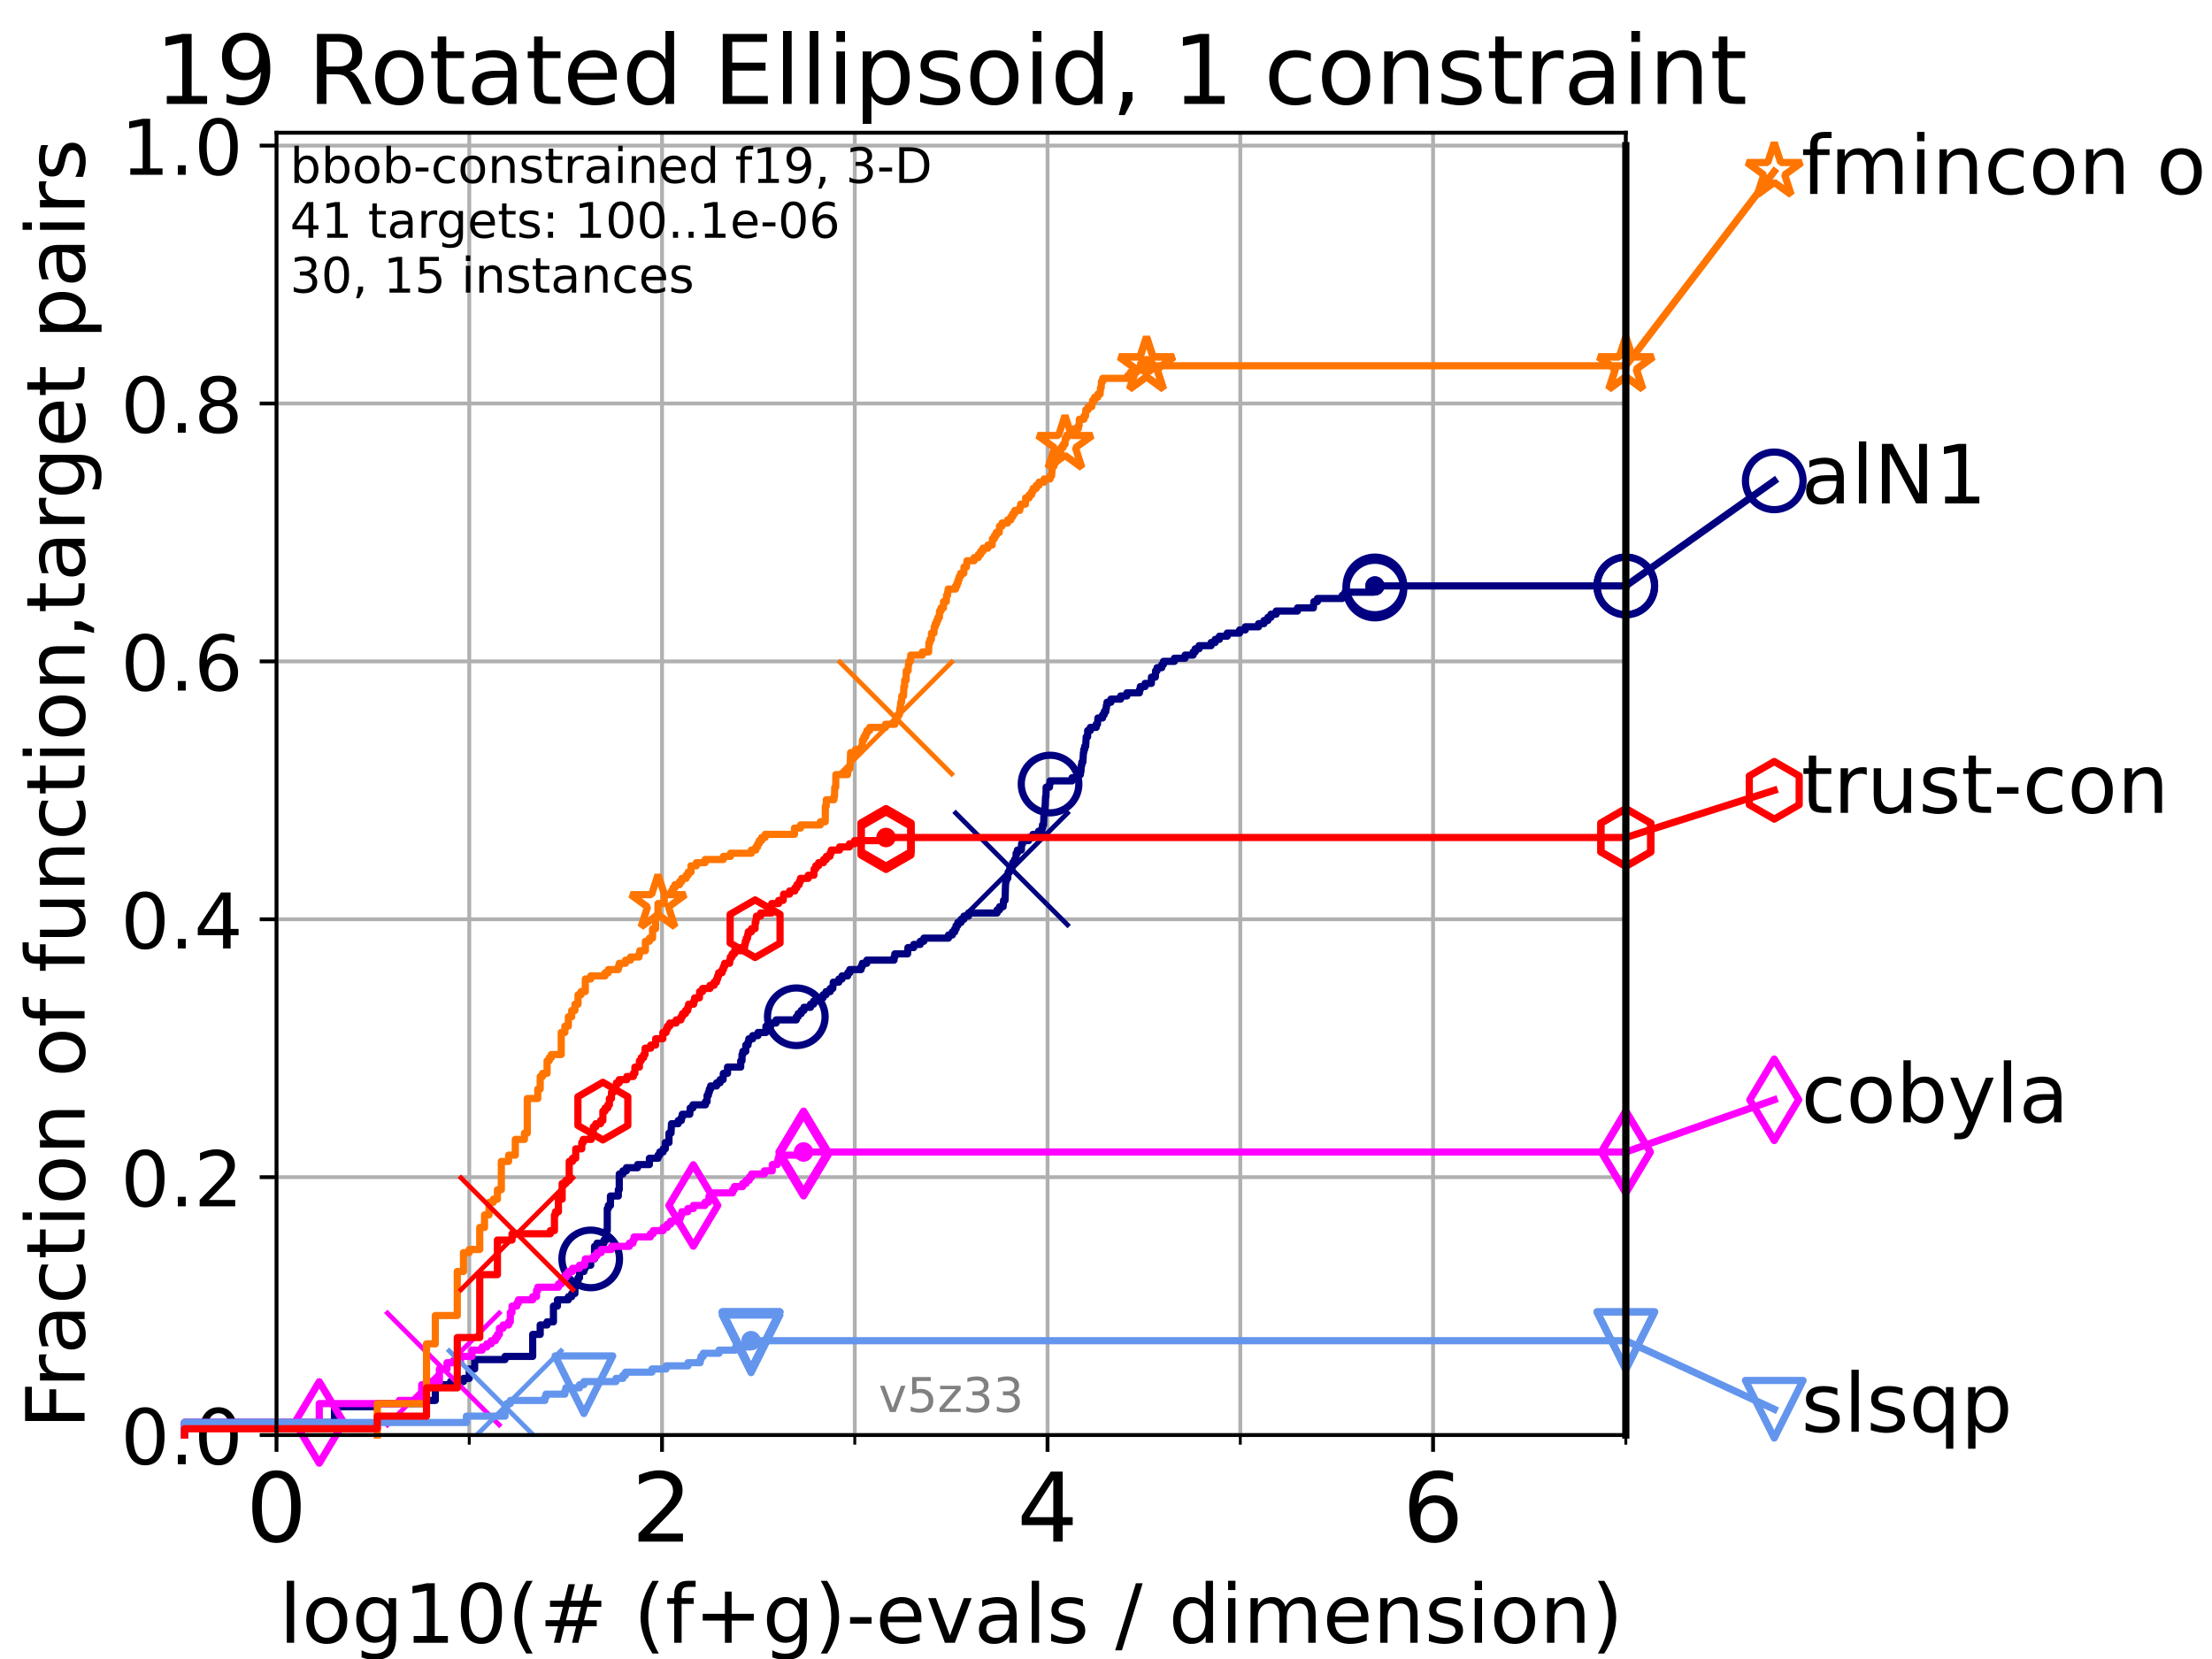 <?xml version="1.0" encoding="utf-8" standalone="no"?>
<!DOCTYPE svg PUBLIC "-//W3C//DTD SVG 1.1//EN"
  "http://www.w3.org/Graphics/SVG/1.1/DTD/svg11.dtd">
<!-- Created with matplotlib (https://matplotlib.org/) -->
<svg height="345.6pt" version="1.1" viewBox="0 0 460.8 345.6" width="460.8pt" xmlns="http://www.w3.org/2000/svg" xmlns:xlink="http://www.w3.org/1999/xlink">
 <defs>
  <style type="text/css">*{stroke-linecap:butt;stroke-linejoin:round;}</style>
 </defs>
 <g id="figure_1">
  <g id="patch_1">
   <path d="M 0 345.6 
L 460.8 345.6 
L 460.8 0 
L 0 0 
z
" style="fill:#ffffff;"/>
  </g>
  <g id="axes_1">
   <g id="patch_2">
    <path d="M 57.6 298.944 
L 338.688 298.944 
L 338.688 27.648 
L 57.6 27.648 
z
" style="fill:#ffffff;"/>
   </g>
   <g id="matplotlib.axis_1">
    <g id="xtick_1">
     <g id="line2d_1">
      <path clip-path="url(#p1fd94f5702)" d="M 57.6 298.944 
L 57.6 27.648 
" style="fill:none;stroke:#b0b0b0;stroke-linecap:square;stroke-width:0.8;"/>
     </g>
     <g id="line2d_2">
      <defs>
       <path d="M 0 0 
L 0 3.5 
" id="m3702de0e09" style="stroke:#000000;stroke-width:0.8;"/>
      </defs>
      <g>
       <use style="stroke:#000000;stroke-width:0.8;" x="57.6" xlink:href="#m3702de0e09" y="298.944"/>
      </g>
     </g>
     <g id="text_1">
      <!-- 0 -->
      <g transform="translate(51.237 321.141)scale(0.2 -0.2)">
       <defs>
        <path d="M 31.781 66.406 
Q 24.172 66.406 20.328 58.906 
Q 16.5 51.422 16.5 36.375 
Q 16.5 21.391 20.328 13.891 
Q 24.172 6.391 31.781 6.391 
Q 39.453 6.391 43.281 13.891 
Q 47.125 21.391 47.125 36.375 
Q 47.125 51.422 43.281 58.906 
Q 39.453 66.406 31.781 66.406 
z
M 31.781 74.219 
Q 44.047 74.219 50.516 64.516 
Q 56.984 54.828 56.984 36.375 
Q 56.984 17.969 50.516 8.266 
Q 44.047 -1.422 31.781 -1.422 
Q 19.531 -1.422 13.062 8.266 
Q 6.594 17.969 6.594 36.375 
Q 6.594 54.828 13.062 64.516 
Q 19.531 74.219 31.781 74.219 
z
" id="DejaVuSans-48"/>
       </defs>
       <use xlink:href="#DejaVuSans-48"/>
      </g>
     </g>
    </g>
    <g id="xtick_2">
     <g id="line2d_3">
      <path clip-path="url(#p1fd94f5702)" d="M 137.911 298.944 
L 137.911 27.648 
" style="fill:none;stroke:#b0b0b0;stroke-linecap:square;stroke-width:0.8;"/>
     </g>
     <g id="line2d_4">
      <g>
       <use style="stroke:#000000;stroke-width:0.8;" x="137.911" xlink:href="#m3702de0e09" y="298.944"/>
      </g>
     </g>
     <g id="text_2">
      <!-- 2 -->
      <g transform="translate(131.548 321.141)scale(0.2 -0.2)">
       <defs>
        <path d="M 19.188 8.297 
L 53.609 8.297 
L 53.609 0 
L 7.328 0 
L 7.328 8.297 
Q 12.938 14.109 22.625 23.891 
Q 32.328 33.688 34.812 36.531 
Q 39.547 41.844 41.422 45.531 
Q 43.312 49.219 43.312 52.781 
Q 43.312 58.594 39.234 62.25 
Q 35.156 65.922 28.609 65.922 
Q 23.969 65.922 18.812 64.312 
Q 13.672 62.703 7.812 59.422 
L 7.812 69.391 
Q 13.766 71.781 18.938 73 
Q 24.125 74.219 28.422 74.219 
Q 39.75 74.219 46.484 68.547 
Q 53.219 62.891 53.219 53.422 
Q 53.219 48.922 51.531 44.891 
Q 49.859 40.875 45.406 35.406 
Q 44.188 33.984 37.641 27.219 
Q 31.109 20.453 19.188 8.297 
z
" id="DejaVuSans-50"/>
       </defs>
       <use xlink:href="#DejaVuSans-50"/>
      </g>
     </g>
    </g>
    <g id="xtick_3">
     <g id="line2d_5">
      <path clip-path="url(#p1fd94f5702)" d="M 218.222 298.944 
L 218.222 27.648 
" style="fill:none;stroke:#b0b0b0;stroke-linecap:square;stroke-width:0.8;"/>
     </g>
     <g id="line2d_6">
      <g>
       <use style="stroke:#000000;stroke-width:0.8;" x="218.222" xlink:href="#m3702de0e09" y="298.944"/>
      </g>
     </g>
     <g id="text_3">
      <!-- 4 -->
      <g transform="translate(211.859 321.141)scale(0.2 -0.2)">
       <defs>
        <path d="M 37.797 64.312 
L 12.891 25.391 
L 37.797 25.391 
z
M 35.203 72.906 
L 47.609 72.906 
L 47.609 25.391 
L 58.016 25.391 
L 58.016 17.188 
L 47.609 17.188 
L 47.609 0 
L 37.797 0 
L 37.797 17.188 
L 4.891 17.188 
L 4.891 26.703 
z
" id="DejaVuSans-52"/>
       </defs>
       <use xlink:href="#DejaVuSans-52"/>
      </g>
     </g>
    </g>
    <g id="xtick_4">
     <g id="line2d_7">
      <path clip-path="url(#p1fd94f5702)" d="M 298.533 298.944 
L 298.533 27.648 
" style="fill:none;stroke:#b0b0b0;stroke-linecap:square;stroke-width:0.8;"/>
     </g>
     <g id="line2d_8">
      <g>
       <use style="stroke:#000000;stroke-width:0.8;" x="298.533" xlink:href="#m3702de0e09" y="298.944"/>
      </g>
     </g>
     <g id="text_4">
      <!-- 6 -->
      <g transform="translate(292.17 321.141)scale(0.2 -0.2)">
       <defs>
        <path d="M 33.016 40.375 
Q 26.375 40.375 22.484 35.828 
Q 18.609 31.297 18.609 23.391 
Q 18.609 15.531 22.484 10.953 
Q 26.375 6.391 33.016 6.391 
Q 39.656 6.391 43.531 10.953 
Q 47.406 15.531 47.406 23.391 
Q 47.406 31.297 43.531 35.828 
Q 39.656 40.375 33.016 40.375 
z
M 52.594 71.297 
L 52.594 62.312 
Q 48.875 64.062 45.094 64.984 
Q 41.312 65.922 37.594 65.922 
Q 27.828 65.922 22.672 59.328 
Q 17.531 52.734 16.797 39.406 
Q 19.672 43.656 24.016 45.922 
Q 28.375 48.188 33.594 48.188 
Q 44.578 48.188 50.953 41.516 
Q 57.328 34.859 57.328 23.391 
Q 57.328 12.156 50.688 5.359 
Q 44.047 -1.422 33.016 -1.422 
Q 20.359 -1.422 13.672 8.266 
Q 6.984 17.969 6.984 36.375 
Q 6.984 53.656 15.188 63.938 
Q 23.391 74.219 37.203 74.219 
Q 40.922 74.219 44.703 73.484 
Q 48.484 72.75 52.594 71.297 
z
" id="DejaVuSans-54"/>
       </defs>
       <use xlink:href="#DejaVuSans-54"/>
      </g>
     </g>
    </g>
    <g id="xtick_5">
     <g id="line2d_9">
      <path clip-path="url(#p1fd94f5702)" d="M 97.755 298.944 
L 97.755 27.648 
" style="fill:none;stroke:#b0b0b0;stroke-linecap:square;stroke-width:0.8;"/>
     </g>
     <g id="line2d_10">
      <defs>
       <path d="M 0 0 
L 0 2 
" id="mbcb6efb3cc" style="stroke:#000000;stroke-width:0.6;"/>
      </defs>
      <g>
       <use style="stroke:#000000;stroke-width:0.6;" x="97.755" xlink:href="#mbcb6efb3cc" y="298.944"/>
      </g>
     </g>
    </g>
    <g id="xtick_6">
     <g id="line2d_11">
      <path clip-path="url(#p1fd94f5702)" d="M 178.066 298.944 
L 178.066 27.648 
" style="fill:none;stroke:#b0b0b0;stroke-linecap:square;stroke-width:0.8;"/>
     </g>
     <g id="line2d_12">
      <g>
       <use style="stroke:#000000;stroke-width:0.6;" x="178.066" xlink:href="#mbcb6efb3cc" y="298.944"/>
      </g>
     </g>
    </g>
    <g id="xtick_7">
     <g id="line2d_13">
      <path clip-path="url(#p1fd94f5702)" d="M 258.377 298.944 
L 258.377 27.648 
" style="fill:none;stroke:#b0b0b0;stroke-linecap:square;stroke-width:0.8;"/>
     </g>
     <g id="line2d_14">
      <g>
       <use style="stroke:#000000;stroke-width:0.6;" x="258.377" xlink:href="#mbcb6efb3cc" y="298.944"/>
      </g>
     </g>
    </g>
    <g id="xtick_8">
     <g id="line2d_15">
      <path clip-path="url(#p1fd94f5702)" d="M 338.688 298.944 
L 338.688 27.648 
" style="fill:none;stroke:#b0b0b0;stroke-linecap:square;stroke-width:0.8;"/>
     </g>
     <g id="line2d_16">
      <g>
       <use style="stroke:#000000;stroke-width:0.6;" x="338.688" xlink:href="#mbcb6efb3cc" y="298.944"/>
      </g>
     </g>
    </g>
    <g id="text_5">
     <!-- log10(# (f+g)-evals / dimension) -->
     <g transform="translate(58.145 342.218)scale(0.17 -0.17)">
      <defs>
       <path d="M 9.422 75.984 
L 18.406 75.984 
L 18.406 0 
L 9.422 0 
z
" id="DejaVuSans-108"/>
       <path d="M 30.609 48.391 
Q 23.391 48.391 19.188 42.75 
Q 14.984 37.109 14.984 27.297 
Q 14.984 17.484 19.156 11.844 
Q 23.344 6.203 30.609 6.203 
Q 37.797 6.203 41.984 11.859 
Q 46.188 17.531 46.188 27.297 
Q 46.188 37.016 41.984 42.703 
Q 37.797 48.391 30.609 48.391 
z
M 30.609 56 
Q 42.328 56 49.016 48.375 
Q 55.719 40.766 55.719 27.297 
Q 55.719 13.875 49.016 6.219 
Q 42.328 -1.422 30.609 -1.422 
Q 18.844 -1.422 12.172 6.219 
Q 5.516 13.875 5.516 27.297 
Q 5.516 40.766 12.172 48.375 
Q 18.844 56 30.609 56 
z
" id="DejaVuSans-111"/>
       <path d="M 45.406 27.984 
Q 45.406 37.75 41.375 43.109 
Q 37.359 48.484 30.078 48.484 
Q 22.859 48.484 18.828 43.109 
Q 14.797 37.75 14.797 27.984 
Q 14.797 18.266 18.828 12.891 
Q 22.859 7.516 30.078 7.516 
Q 37.359 7.516 41.375 12.891 
Q 45.406 18.266 45.406 27.984 
z
M 54.391 6.781 
Q 54.391 -7.172 48.188 -13.984 
Q 42 -20.797 29.203 -20.797 
Q 24.469 -20.797 20.266 -20.094 
Q 16.062 -19.391 12.109 -17.922 
L 12.109 -9.188 
Q 16.062 -11.328 19.922 -12.344 
Q 23.781 -13.375 27.781 -13.375 
Q 36.625 -13.375 41.016 -8.766 
Q 45.406 -4.156 45.406 5.172 
L 45.406 9.625 
Q 42.625 4.781 38.281 2.391 
Q 33.938 0 27.875 0 
Q 17.828 0 11.672 7.656 
Q 5.516 15.328 5.516 27.984 
Q 5.516 40.672 11.672 48.328 
Q 17.828 56 27.875 56 
Q 33.938 56 38.281 53.609 
Q 42.625 51.219 45.406 46.391 
L 45.406 54.688 
L 54.391 54.688 
z
" id="DejaVuSans-103"/>
       <path d="M 12.406 8.297 
L 28.516 8.297 
L 28.516 63.922 
L 10.984 60.406 
L 10.984 69.391 
L 28.422 72.906 
L 38.281 72.906 
L 38.281 8.297 
L 54.391 8.297 
L 54.391 0 
L 12.406 0 
z
" id="DejaVuSans-49"/>
       <path d="M 31 75.875 
Q 24.469 64.656 21.281 53.656 
Q 18.109 42.672 18.109 31.391 
Q 18.109 20.125 21.312 9.062 
Q 24.516 -2 31 -13.188 
L 23.188 -13.188 
Q 15.875 -1.703 12.234 9.375 
Q 8.594 20.453 8.594 31.391 
Q 8.594 42.281 12.203 53.312 
Q 15.828 64.359 23.188 75.875 
z
" id="DejaVuSans-40"/>
       <path d="M 51.125 44 
L 36.922 44 
L 32.812 27.688 
L 47.125 27.688 
z
M 43.797 71.781 
L 38.719 51.516 
L 52.984 51.516 
L 58.109 71.781 
L 65.922 71.781 
L 60.891 51.516 
L 76.125 51.516 
L 76.125 44 
L 58.984 44 
L 54.984 27.688 
L 70.516 27.688 
L 70.516 20.219 
L 53.078 20.219 
L 48 0 
L 40.188 0 
L 45.219 20.219 
L 30.906 20.219 
L 25.875 0 
L 18.016 0 
L 23.094 20.219 
L 7.719 20.219 
L 7.719 27.688 
L 24.906 27.688 
L 29 44 
L 13.281 44 
L 13.281 51.516 
L 30.906 51.516 
L 35.891 71.781 
z
" id="DejaVuSans-35"/>
       <path id="DejaVuSans-32"/>
       <path d="M 37.109 75.984 
L 37.109 68.5 
L 28.516 68.5 
Q 23.688 68.5 21.797 66.547 
Q 19.922 64.594 19.922 59.516 
L 19.922 54.688 
L 34.719 54.688 
L 34.719 47.703 
L 19.922 47.703 
L 19.922 0 
L 10.891 0 
L 10.891 47.703 
L 2.297 47.703 
L 2.297 54.688 
L 10.891 54.688 
L 10.891 58.5 
Q 10.891 67.625 15.141 71.797 
Q 19.391 75.984 28.609 75.984 
z
" id="DejaVuSans-102"/>
       <path d="M 46 62.703 
L 46 35.5 
L 73.188 35.5 
L 73.188 27.203 
L 46 27.203 
L 46 0 
L 37.797 0 
L 37.797 27.203 
L 10.594 27.203 
L 10.594 35.5 
L 37.797 35.5 
L 37.797 62.703 
z
" id="DejaVuSans-43"/>
       <path d="M 8.016 75.875 
L 15.828 75.875 
Q 23.141 64.359 26.781 53.312 
Q 30.422 42.281 30.422 31.391 
Q 30.422 20.453 26.781 9.375 
Q 23.141 -1.703 15.828 -13.188 
L 8.016 -13.188 
Q 14.5 -2 17.703 9.062 
Q 20.906 20.125 20.906 31.391 
Q 20.906 42.672 17.703 53.656 
Q 14.5 64.656 8.016 75.875 
z
" id="DejaVuSans-41"/>
       <path d="M 4.891 31.391 
L 31.203 31.391 
L 31.203 23.391 
L 4.891 23.391 
z
" id="DejaVuSans-45"/>
       <path d="M 56.203 29.594 
L 56.203 25.203 
L 14.891 25.203 
Q 15.484 15.922 20.484 11.062 
Q 25.484 6.203 34.422 6.203 
Q 39.594 6.203 44.453 7.469 
Q 49.312 8.734 54.109 11.281 
L 54.109 2.781 
Q 49.266 0.734 44.188 -0.344 
Q 39.109 -1.422 33.891 -1.422 
Q 20.797 -1.422 13.156 6.188 
Q 5.516 13.812 5.516 26.812 
Q 5.516 40.234 12.766 48.109 
Q 20.016 56 32.328 56 
Q 43.359 56 49.781 48.891 
Q 56.203 41.797 56.203 29.594 
z
M 47.219 32.234 
Q 47.125 39.594 43.094 43.984 
Q 39.062 48.391 32.422 48.391 
Q 24.906 48.391 20.391 44.141 
Q 15.875 39.891 15.188 32.172 
z
" id="DejaVuSans-101"/>
       <path d="M 2.984 54.688 
L 12.5 54.688 
L 29.594 8.797 
L 46.688 54.688 
L 56.203 54.688 
L 35.688 0 
L 23.484 0 
z
" id="DejaVuSans-118"/>
       <path d="M 34.281 27.484 
Q 23.391 27.484 19.188 25 
Q 14.984 22.516 14.984 16.5 
Q 14.984 11.719 18.141 8.906 
Q 21.297 6.109 26.703 6.109 
Q 34.188 6.109 38.703 11.406 
Q 43.219 16.703 43.219 25.484 
L 43.219 27.484 
z
M 52.203 31.203 
L 52.203 0 
L 43.219 0 
L 43.219 8.297 
Q 40.141 3.328 35.547 0.953 
Q 30.953 -1.422 24.312 -1.422 
Q 15.922 -1.422 10.953 3.297 
Q 6 8.016 6 15.922 
Q 6 25.141 12.172 29.828 
Q 18.359 34.516 30.609 34.516 
L 43.219 34.516 
L 43.219 35.406 
Q 43.219 41.609 39.141 45 
Q 35.062 48.391 27.688 48.391 
Q 23 48.391 18.547 47.266 
Q 14.109 46.141 10.016 43.891 
L 10.016 52.203 
Q 14.938 54.109 19.578 55.047 
Q 24.219 56 28.609 56 
Q 40.484 56 46.344 49.844 
Q 52.203 43.703 52.203 31.203 
z
" id="DejaVuSans-97"/>
       <path d="M 44.281 53.078 
L 44.281 44.578 
Q 40.484 46.531 36.375 47.5 
Q 32.281 48.484 27.875 48.484 
Q 21.188 48.484 17.844 46.438 
Q 14.5 44.391 14.5 40.281 
Q 14.5 37.156 16.891 35.375 
Q 19.281 33.594 26.516 31.984 
L 29.594 31.297 
Q 39.156 29.25 43.188 25.516 
Q 47.219 21.781 47.219 15.094 
Q 47.219 7.469 41.188 3.016 
Q 35.156 -1.422 24.609 -1.422 
Q 20.219 -1.422 15.453 -0.562 
Q 10.688 0.297 5.422 2 
L 5.422 11.281 
Q 10.406 8.688 15.234 7.391 
Q 20.062 6.109 24.812 6.109 
Q 31.156 6.109 34.562 8.281 
Q 37.984 10.453 37.984 14.406 
Q 37.984 18.062 35.516 20.016 
Q 33.062 21.969 24.703 23.781 
L 21.578 24.516 
Q 13.234 26.266 9.516 29.906 
Q 5.812 33.547 5.812 39.891 
Q 5.812 47.609 11.281 51.797 
Q 16.75 56 26.812 56 
Q 31.781 56 36.172 55.266 
Q 40.578 54.547 44.281 53.078 
z
" id="DejaVuSans-115"/>
       <path d="M 25.391 72.906 
L 33.688 72.906 
L 8.297 -9.281 
L 0 -9.281 
z
" id="DejaVuSans-47"/>
       <path d="M 45.406 46.391 
L 45.406 75.984 
L 54.391 75.984 
L 54.391 0 
L 45.406 0 
L 45.406 8.203 
Q 42.578 3.328 38.25 0.953 
Q 33.938 -1.422 27.875 -1.422 
Q 17.969 -1.422 11.734 6.484 
Q 5.516 14.406 5.516 27.297 
Q 5.516 40.188 11.734 48.094 
Q 17.969 56 27.875 56 
Q 33.938 56 38.25 53.625 
Q 42.578 51.266 45.406 46.391 
z
M 14.797 27.297 
Q 14.797 17.391 18.875 11.75 
Q 22.953 6.109 30.078 6.109 
Q 37.203 6.109 41.297 11.75 
Q 45.406 17.391 45.406 27.297 
Q 45.406 37.203 41.297 42.844 
Q 37.203 48.484 30.078 48.484 
Q 22.953 48.484 18.875 42.844 
Q 14.797 37.203 14.797 27.297 
z
" id="DejaVuSans-100"/>
       <path d="M 9.422 54.688 
L 18.406 54.688 
L 18.406 0 
L 9.422 0 
z
M 9.422 75.984 
L 18.406 75.984 
L 18.406 64.594 
L 9.422 64.594 
z
" id="DejaVuSans-105"/>
       <path d="M 52 44.188 
Q 55.375 50.25 60.062 53.125 
Q 64.75 56 71.094 56 
Q 79.641 56 84.281 50.016 
Q 88.922 44.047 88.922 33.016 
L 88.922 0 
L 79.891 0 
L 79.891 32.719 
Q 79.891 40.578 77.094 44.375 
Q 74.312 48.188 68.609 48.188 
Q 61.625 48.188 57.562 43.547 
Q 53.516 38.922 53.516 30.906 
L 53.516 0 
L 44.484 0 
L 44.484 32.719 
Q 44.484 40.625 41.703 44.406 
Q 38.922 48.188 33.109 48.188 
Q 26.219 48.188 22.156 43.531 
Q 18.109 38.875 18.109 30.906 
L 18.109 0 
L 9.078 0 
L 9.078 54.688 
L 18.109 54.688 
L 18.109 46.188 
Q 21.188 51.219 25.484 53.609 
Q 29.781 56 35.688 56 
Q 41.656 56 45.828 52.969 
Q 50 49.953 52 44.188 
z
" id="DejaVuSans-109"/>
       <path d="M 54.891 33.016 
L 54.891 0 
L 45.906 0 
L 45.906 32.719 
Q 45.906 40.484 42.875 44.328 
Q 39.844 48.188 33.797 48.188 
Q 26.516 48.188 22.312 43.547 
Q 18.109 38.922 18.109 30.906 
L 18.109 0 
L 9.078 0 
L 9.078 54.688 
L 18.109 54.688 
L 18.109 46.188 
Q 21.344 51.125 25.703 53.562 
Q 30.078 56 35.797 56 
Q 45.219 56 50.047 50.172 
Q 54.891 44.344 54.891 33.016 
z
" id="DejaVuSans-110"/>
      </defs>
      <use xlink:href="#DejaVuSans-108"/>
      <use x="27.783" xlink:href="#DejaVuSans-111"/>
      <use x="88.965" xlink:href="#DejaVuSans-103"/>
      <use x="152.441" xlink:href="#DejaVuSans-49"/>
      <use x="216.064" xlink:href="#DejaVuSans-48"/>
      <use x="279.688" xlink:href="#DejaVuSans-40"/>
      <use x="318.701" xlink:href="#DejaVuSans-35"/>
      <use x="402.49" xlink:href="#DejaVuSans-32"/>
      <use x="434.277" xlink:href="#DejaVuSans-40"/>
      <use x="473.291" xlink:href="#DejaVuSans-102"/>
      <use x="508.496" xlink:href="#DejaVuSans-43"/>
      <use x="592.285" xlink:href="#DejaVuSans-103"/>
      <use x="655.762" xlink:href="#DejaVuSans-41"/>
      <use x="694.775" xlink:href="#DejaVuSans-45"/>
      <use x="730.859" xlink:href="#DejaVuSans-101"/>
      <use x="792.383" xlink:href="#DejaVuSans-118"/>
      <use x="851.562" xlink:href="#DejaVuSans-97"/>
      <use x="912.842" xlink:href="#DejaVuSans-108"/>
      <use x="940.625" xlink:href="#DejaVuSans-115"/>
      <use x="992.725" xlink:href="#DejaVuSans-32"/>
      <use x="1024.512" xlink:href="#DejaVuSans-47"/>
      <use x="1058.203" xlink:href="#DejaVuSans-32"/>
      <use x="1089.99" xlink:href="#DejaVuSans-100"/>
      <use x="1153.467" xlink:href="#DejaVuSans-105"/>
      <use x="1181.25" xlink:href="#DejaVuSans-109"/>
      <use x="1278.662" xlink:href="#DejaVuSans-101"/>
      <use x="1340.186" xlink:href="#DejaVuSans-110"/>
      <use x="1403.564" xlink:href="#DejaVuSans-115"/>
      <use x="1455.664" xlink:href="#DejaVuSans-105"/>
      <use x="1483.447" xlink:href="#DejaVuSans-111"/>
      <use x="1544.629" xlink:href="#DejaVuSans-110"/>
      <use x="1608.008" xlink:href="#DejaVuSans-41"/>
     </g>
    </g>
   </g>
   <g id="matplotlib.axis_2">
    <g id="ytick_1">
     <g id="line2d_17">
      <path clip-path="url(#p1fd94f5702)" d="M 57.6 298.944 
L 338.688 298.944 
" style="fill:none;stroke:#b0b0b0;stroke-linecap:square;stroke-width:0.8;"/>
     </g>
     <g id="line2d_18">
      <defs>
       <path d="M 0 0 
L -3.5 0 
" id="mf2d45a90f4" style="stroke:#000000;stroke-width:0.8;"/>
      </defs>
      <g>
       <use style="stroke:#000000;stroke-width:0.8;" x="57.6" xlink:href="#mf2d45a90f4" y="298.944"/>
      </g>
     </g>
     <g id="text_6">
      <!-- 0.0 -->
      <g transform="translate(25.155 305.023)scale(0.16 -0.16)">
       <defs>
        <path d="M 10.688 12.406 
L 21 12.406 
L 21 0 
L 10.688 0 
z
" id="DejaVuSans-46"/>
       </defs>
       <use xlink:href="#DejaVuSans-48"/>
       <use x="63.623" xlink:href="#DejaVuSans-46"/>
       <use x="95.41" xlink:href="#DejaVuSans-48"/>
      </g>
     </g>
    </g>
    <g id="ytick_2">
     <g id="line2d_19">
      <path clip-path="url(#p1fd94f5702)" d="M 57.6 245.222 
L 338.688 245.222 
" style="fill:none;stroke:#b0b0b0;stroke-linecap:square;stroke-width:0.8;"/>
     </g>
     <g id="line2d_20">
      <g>
       <use style="stroke:#000000;stroke-width:0.8;" x="57.6" xlink:href="#mf2d45a90f4" y="245.222"/>
      </g>
     </g>
     <g id="text_7">
      <!-- 0.2 -->
      <g transform="translate(25.155 251.301)scale(0.16 -0.16)">
       <use xlink:href="#DejaVuSans-48"/>
       <use x="63.623" xlink:href="#DejaVuSans-46"/>
       <use x="95.41" xlink:href="#DejaVuSans-50"/>
      </g>
     </g>
    </g>
    <g id="ytick_3">
     <g id="line2d_21">
      <path clip-path="url(#p1fd94f5702)" d="M 57.6 191.5 
L 338.688 191.5 
" style="fill:none;stroke:#b0b0b0;stroke-linecap:square;stroke-width:0.8;"/>
     </g>
     <g id="line2d_22">
      <g>
       <use style="stroke:#000000;stroke-width:0.8;" x="57.6" xlink:href="#mf2d45a90f4" y="191.5"/>
      </g>
     </g>
     <g id="text_8">
      <!-- 0.4 -->
      <g transform="translate(25.155 197.579)scale(0.16 -0.16)">
       <use xlink:href="#DejaVuSans-48"/>
       <use x="63.623" xlink:href="#DejaVuSans-46"/>
       <use x="95.41" xlink:href="#DejaVuSans-52"/>
      </g>
     </g>
    </g>
    <g id="ytick_4">
     <g id="line2d_23">
      <path clip-path="url(#p1fd94f5702)" d="M 57.6 137.778 
L 338.688 137.778 
" style="fill:none;stroke:#b0b0b0;stroke-linecap:square;stroke-width:0.8;"/>
     </g>
     <g id="line2d_24">
      <g>
       <use style="stroke:#000000;stroke-width:0.8;" x="57.6" xlink:href="#mf2d45a90f4" y="137.778"/>
      </g>
     </g>
     <g id="text_9">
      <!-- 0.6 -->
      <g transform="translate(25.155 143.857)scale(0.16 -0.16)">
       <use xlink:href="#DejaVuSans-48"/>
       <use x="63.623" xlink:href="#DejaVuSans-46"/>
       <use x="95.41" xlink:href="#DejaVuSans-54"/>
      </g>
     </g>
    </g>
    <g id="ytick_5">
     <g id="line2d_25">
      <path clip-path="url(#p1fd94f5702)" d="M 57.6 84.056 
L 338.688 84.056 
" style="fill:none;stroke:#b0b0b0;stroke-linecap:square;stroke-width:0.8;"/>
     </g>
     <g id="line2d_26">
      <g>
       <use style="stroke:#000000;stroke-width:0.8;" x="57.6" xlink:href="#mf2d45a90f4" y="84.056"/>
      </g>
     </g>
     <g id="text_10">
      <!-- 0.8 -->
      <g transform="translate(25.155 90.135)scale(0.16 -0.16)">
       <defs>
        <path d="M 31.781 34.625 
Q 24.75 34.625 20.719 30.859 
Q 16.703 27.094 16.703 20.516 
Q 16.703 13.922 20.719 10.156 
Q 24.75 6.391 31.781 6.391 
Q 38.812 6.391 42.859 10.172 
Q 46.922 13.969 46.922 20.516 
Q 46.922 27.094 42.891 30.859 
Q 38.875 34.625 31.781 34.625 
z
M 21.922 38.812 
Q 15.578 40.375 12.031 44.719 
Q 8.5 49.078 8.5 55.328 
Q 8.5 64.062 14.719 69.141 
Q 20.953 74.219 31.781 74.219 
Q 42.672 74.219 48.875 69.141 
Q 55.078 64.062 55.078 55.328 
Q 55.078 49.078 51.531 44.719 
Q 48 40.375 41.703 38.812 
Q 48.828 37.156 52.797 32.312 
Q 56.781 27.484 56.781 20.516 
Q 56.781 9.906 50.312 4.234 
Q 43.844 -1.422 31.781 -1.422 
Q 19.734 -1.422 13.25 4.234 
Q 6.781 9.906 6.781 20.516 
Q 6.781 27.484 10.781 32.312 
Q 14.797 37.156 21.922 38.812 
z
M 18.312 54.391 
Q 18.312 48.734 21.844 45.562 
Q 25.391 42.391 31.781 42.391 
Q 38.141 42.391 41.719 45.562 
Q 45.312 48.734 45.312 54.391 
Q 45.312 60.062 41.719 63.234 
Q 38.141 66.406 31.781 66.406 
Q 25.391 66.406 21.844 63.234 
Q 18.312 60.062 18.312 54.391 
z
" id="DejaVuSans-56"/>
       </defs>
       <use xlink:href="#DejaVuSans-48"/>
       <use x="63.623" xlink:href="#DejaVuSans-46"/>
       <use x="95.41" xlink:href="#DejaVuSans-56"/>
      </g>
     </g>
    </g>
    <g id="ytick_6">
     <g id="line2d_27">
      <path clip-path="url(#p1fd94f5702)" d="M 57.6 30.334 
L 338.688 30.334 
" style="fill:none;stroke:#b0b0b0;stroke-linecap:square;stroke-width:0.8;"/>
     </g>
     <g id="line2d_28">
      <g>
       <use style="stroke:#000000;stroke-width:0.8;" x="57.6" xlink:href="#mf2d45a90f4" y="30.334"/>
      </g>
     </g>
     <g id="text_11">
      <!-- 1.0 -->
      <g transform="translate(25.155 36.413)scale(0.16 -0.16)">
       <use xlink:href="#DejaVuSans-49"/>
       <use x="63.623" xlink:href="#DejaVuSans-46"/>
       <use x="95.41" xlink:href="#DejaVuSans-48"/>
      </g>
     </g>
    </g>
    <g id="text_12">
     <!-- Fraction of function,target pairs -->
     <g transform="translate(17.62 297.681)rotate(-90)scale(0.17 -0.17)">
      <defs>
       <path d="M 9.812 72.906 
L 51.703 72.906 
L 51.703 64.594 
L 19.672 64.594 
L 19.672 43.109 
L 48.578 43.109 
L 48.578 34.812 
L 19.672 34.812 
L 19.672 0 
L 9.812 0 
z
" id="DejaVuSans-70"/>
       <path d="M 41.109 46.297 
Q 39.594 47.172 37.812 47.578 
Q 36.031 48 33.891 48 
Q 26.266 48 22.188 43.047 
Q 18.109 38.094 18.109 28.812 
L 18.109 0 
L 9.078 0 
L 9.078 54.688 
L 18.109 54.688 
L 18.109 46.188 
Q 20.953 51.172 25.484 53.578 
Q 30.031 56 36.531 56 
Q 37.453 56 38.578 55.875 
Q 39.703 55.766 41.062 55.516 
z
" id="DejaVuSans-114"/>
       <path d="M 48.781 52.594 
L 48.781 44.188 
Q 44.969 46.297 41.141 47.344 
Q 37.312 48.391 33.406 48.391 
Q 24.656 48.391 19.812 42.844 
Q 14.984 37.312 14.984 27.297 
Q 14.984 17.281 19.812 11.734 
Q 24.656 6.203 33.406 6.203 
Q 37.312 6.203 41.141 7.25 
Q 44.969 8.297 48.781 10.406 
L 48.781 2.094 
Q 45.016 0.344 40.984 -0.531 
Q 36.969 -1.422 32.422 -1.422 
Q 20.062 -1.422 12.781 6.344 
Q 5.516 14.109 5.516 27.297 
Q 5.516 40.672 12.859 48.328 
Q 20.219 56 33.016 56 
Q 37.156 56 41.109 55.141 
Q 45.062 54.297 48.781 52.594 
z
" id="DejaVuSans-99"/>
       <path d="M 18.312 70.219 
L 18.312 54.688 
L 36.812 54.688 
L 36.812 47.703 
L 18.312 47.703 
L 18.312 18.016 
Q 18.312 11.328 20.141 9.422 
Q 21.969 7.516 27.594 7.516 
L 36.812 7.516 
L 36.812 0 
L 27.594 0 
Q 17.188 0 13.234 3.875 
Q 9.281 7.766 9.281 18.016 
L 9.281 47.703 
L 2.688 47.703 
L 2.688 54.688 
L 9.281 54.688 
L 9.281 70.219 
z
" id="DejaVuSans-116"/>
       <path d="M 8.5 21.578 
L 8.5 54.688 
L 17.484 54.688 
L 17.484 21.922 
Q 17.484 14.156 20.5 10.266 
Q 23.531 6.391 29.594 6.391 
Q 36.859 6.391 41.078 11.031 
Q 45.312 15.672 45.312 23.688 
L 45.312 54.688 
L 54.297 54.688 
L 54.297 0 
L 45.312 0 
L 45.312 8.406 
Q 42.047 3.422 37.719 1 
Q 33.406 -1.422 27.688 -1.422 
Q 18.266 -1.422 13.375 4.438 
Q 8.5 10.297 8.5 21.578 
z
M 31.109 56 
z
" id="DejaVuSans-117"/>
       <path d="M 11.719 12.406 
L 22.016 12.406 
L 22.016 4 
L 14.016 -11.625 
L 7.719 -11.625 
L 11.719 4 
z
" id="DejaVuSans-44"/>
       <path d="M 18.109 8.203 
L 18.109 -20.797 
L 9.078 -20.797 
L 9.078 54.688 
L 18.109 54.688 
L 18.109 46.391 
Q 20.953 51.266 25.266 53.625 
Q 29.594 56 35.594 56 
Q 45.562 56 51.781 48.094 
Q 58.016 40.188 58.016 27.297 
Q 58.016 14.406 51.781 6.484 
Q 45.562 -1.422 35.594 -1.422 
Q 29.594 -1.422 25.266 0.953 
Q 20.953 3.328 18.109 8.203 
z
M 48.688 27.297 
Q 48.688 37.203 44.609 42.844 
Q 40.531 48.484 33.406 48.484 
Q 26.266 48.484 22.188 42.844 
Q 18.109 37.203 18.109 27.297 
Q 18.109 17.391 22.188 11.75 
Q 26.266 6.109 33.406 6.109 
Q 40.531 6.109 44.609 11.75 
Q 48.688 17.391 48.688 27.297 
z
" id="DejaVuSans-112"/>
      </defs>
      <use xlink:href="#DejaVuSans-70"/>
      <use x="50.27" xlink:href="#DejaVuSans-114"/>
      <use x="91.383" xlink:href="#DejaVuSans-97"/>
      <use x="152.662" xlink:href="#DejaVuSans-99"/>
      <use x="207.643" xlink:href="#DejaVuSans-116"/>
      <use x="246.852" xlink:href="#DejaVuSans-105"/>
      <use x="274.635" xlink:href="#DejaVuSans-111"/>
      <use x="335.816" xlink:href="#DejaVuSans-110"/>
      <use x="399.195" xlink:href="#DejaVuSans-32"/>
      <use x="430.982" xlink:href="#DejaVuSans-111"/>
      <use x="492.164" xlink:href="#DejaVuSans-102"/>
      <use x="527.369" xlink:href="#DejaVuSans-32"/>
      <use x="559.156" xlink:href="#DejaVuSans-102"/>
      <use x="594.361" xlink:href="#DejaVuSans-117"/>
      <use x="657.74" xlink:href="#DejaVuSans-110"/>
      <use x="721.119" xlink:href="#DejaVuSans-99"/>
      <use x="776.1" xlink:href="#DejaVuSans-116"/>
      <use x="815.309" xlink:href="#DejaVuSans-105"/>
      <use x="843.092" xlink:href="#DejaVuSans-111"/>
      <use x="904.273" xlink:href="#DejaVuSans-110"/>
      <use x="967.652" xlink:href="#DejaVuSans-44"/>
      <use x="999.439" xlink:href="#DejaVuSans-116"/>
      <use x="1038.648" xlink:href="#DejaVuSans-97"/>
      <use x="1099.928" xlink:href="#DejaVuSans-114"/>
      <use x="1139.291" xlink:href="#DejaVuSans-103"/>
      <use x="1202.768" xlink:href="#DejaVuSans-101"/>
      <use x="1264.291" xlink:href="#DejaVuSans-116"/>
      <use x="1303.5" xlink:href="#DejaVuSans-32"/>
      <use x="1335.287" xlink:href="#DejaVuSans-112"/>
      <use x="1398.764" xlink:href="#DejaVuSans-97"/>
      <use x="1460.043" xlink:href="#DejaVuSans-105"/>
      <use x="1487.826" xlink:href="#DejaVuSans-114"/>
      <use x="1528.939" xlink:href="#DejaVuSans-115"/>
     </g>
    </g>
   </g>
   <g id="line2d_29">
    <defs>
     <path d="M 0 1.5 
C 0.398 1.5 0.779 1.342 1.061 1.061 
C 1.342 0.779 1.5 0.398 1.5 0 
C 1.5 -0.398 1.342 -0.779 1.061 -1.061 
C 0.779 -1.342 0.398 -1.5 0 -1.5 
C -0.398 -1.5 -0.779 -1.342 -1.061 -1.061 
C -1.342 -0.779 -1.5 -0.398 -1.5 0 
C -1.5 0.398 -1.342 0.779 -1.061 1.061 
C -0.779 1.342 -0.398 1.5 0 1.5 
z
" id="m1d76fe2b72" style="stroke:#000080;"/>
    </defs>
    <g>
     <use style="fill:#000080;stroke:#000080;" x="286.421" xlink:href="#m1d76fe2b72" y="122.055"/>
     <use style="fill:#000080;stroke:#000080;" x="286.421" xlink:href="#m1d76fe2b72" y="122.055"/>
    </g>
   </g>
   <g id="line2d_30">
    <path d="M 38.441 298.944 
L 38.441 296.323 
L 69.688 296.323 
L 69.688 293.048 
L 78.596 293.048 
L 78.596 292.393 
L 88.847 292.393 
L 88.847 291.737 
L 90.684 291.737 
L 90.684 288.462 
L 93.864 288.462 
L 93.864 287.807 
L 96.552 287.807 
L 96.552 287.151 
L 97.755 287.151 
L 97.755 285.186 
L 98.881 285.186 
L 98.881 283.22 
L 105.21 283.22 
L 105.21 282.565 
L 110.969 282.565 
L 110.969 277.979 
L 112.532 277.979 
L 112.532 276.014 
L 113.966 276.014 
L 113.966 275.359 
L 115.291 275.359 
L 115.291 272.083 
L 116.122 272.083 
L 116.122 270.773 
L 118.4 270.773 
L 118.4 270.118 
L 119.097 270.118 
L 119.097 269.462 
L 119.768 269.462 
L 119.768 267.497 
L 120.094 267.497 
L 120.094 266.842 
L 120.414 266.842 
L 120.414 266.187 
L 120.728 266.187 
L 120.728 264.876 
L 121.638 264.876 
L 121.638 264.221 
L 121.931 264.221 
L 121.931 263.566 
L 123.057 263.566 
L 123.057 262.256 
L 123.856 262.256 
L 123.856 259.635 
L 124.369 259.635 
L 124.369 258.98 
L 125.823 258.98 
L 125.823 258.325 
L 126.282 258.325 
L 126.282 256.36 
L 126.507 256.36 
L 126.507 251.773 
L 126.729 251.773 
L 126.729 251.118 
L 127.165 251.118 
L 127.165 249.153 
L 128.808 249.153 
L 128.808 247.843 
L 129.002 247.843 
L 129.002 244.567 
L 129.761 244.567 
L 129.761 243.912 
L 130.488 243.912 
L 130.488 243.257 
L 132.816 243.257 
L 132.816 242.601 
L 135.281 242.601 
L 135.281 241.291 
L 137.077 241.291 
L 137.077 240.636 
L 137.439 240.636 
L 137.439 239.981 
L 138.142 239.981 
L 138.142 239.326 
L 138.595 239.326 
L 138.595 238.015 
L 139.36 238.015 
L 139.36 236.05 
L 139.783 236.05 
L 139.887 234.085 
L 141.283 234.085 
L 141.283 233.429 
L 141.941 233.429 
L 141.941 232.774 
L 142.125 232.774 
L 142.125 232.119 
L 143.695 232.119 
L 143.779 230.809 
L 144.351 230.809 
L 144.351 230.154 
L 146.958 230.154 
L 146.958 229.499 
L 147.301 229.499 
L 147.301 228.188 
L 147.57 228.188 
L 147.57 227.533 
L 147.77 227.533 
L 147.77 226.878 
L 148.032 226.878 
L 148.032 226.223 
L 149.287 226.223 
L 149.287 225.568 
L 149.999 225.568 
L 149.999 224.912 
L 150.627 224.912 
L 150.683 223.602 
L 151.555 223.602 
L 151.555 222.292 
L 154.304 222.292 
L 154.304 220.982 
L 154.574 220.982 
L 154.574 219.671 
L 154.752 219.671 
L 154.752 219.016 
L 155.361 219.016 
L 155.361 217.706 
L 155.825 217.706 
L 155.825 217.051 
L 155.991 217.051 
L 155.991 216.396 
L 156.796 216.396 
L 156.796 215.74 
L 157.902 215.74 
L 157.902 215.085 
L 159.558 215.085 
L 159.558 213.775 
L 160.538 213.775 
L 160.538 213.12 
L 161.675 213.12 
L 161.675 212.465 
L 165.885 212.465 
L 165.885 211.81 
L 166.278 211.81 
L 166.278 211.154 
L 166.906 211.154 
L 166.906 210.499 
L 167.471 210.499 
L 167.471 209.844 
L 168.845 209.844 
L 168.845 209.189 
L 169.484 209.189 
L 169.484 208.534 
L 170.855 208.534 
L 170.855 207.879 
L 171.46 207.879 
L 171.46 207.224 
L 172.077 207.224 
L 172.077 206.568 
L 172.956 206.568 
L 172.956 205.913 
L 173.493 205.913 
L 173.584 204.603 
L 174.747 204.603 
L 174.747 203.948 
L 175.409 203.948 
L 175.409 203.293 
L 176.6 203.293 
L 176.6 202.638 
L 177.024 202.638 
L 177.024 201.982 
L 179.376 201.982 
L 179.376 201.327 
L 179.633 201.327 
L 179.633 200.672 
L 180.574 200.672 
L 180.574 200.017 
L 186.241 200.017 
L 186.241 199.362 
L 186.408 199.362 
L 186.408 198.707 
L 189.069 198.707 
L 189.137 197.396 
L 190.345 197.396 
L 190.345 196.741 
L 191.705 196.741 
L 191.705 196.086 
L 192.46 196.086 
L 192.46 195.431 
L 197.582 195.431 
L 197.582 194.776 
L 198.394 194.776 
L 198.394 194.121 
L 198.902 194.121 
L 198.902 193.465 
L 199.202 193.465 
L 199.202 192.81 
L 199.534 192.81 
L 199.534 192.155 
L 200.213 192.155 
L 200.213 191.5 
L 200.801 191.5 
L 200.801 190.845 
L 201.756 190.845 
L 201.756 190.19 
L 207.712 190.19 
L 207.712 189.535 
L 208.239 189.535 
L 208.239 188.879 
L 208.969 188.879 
L 209.054 187.569 
L 209.364 187.569 
L 209.47 184.293 
L 209.491 184.293 
L 209.491 183.638 
L 209.623 183.638 
L 209.623 182.983 
L 209.931 182.983 
L 210.015 181.673 
L 210.324 181.673 
L 210.324 181.018 
L 210.807 181.018 
L 210.807 180.363 
L 210.951 180.363 
L 210.951 179.707 
L 211.341 179.707 
L 211.341 179.052 
L 211.634 179.052 
L 211.685 177.742 
L 211.943 177.742 
L 211.943 177.087 
L 212.779 177.087 
L 212.809 175.777 
L 213.022 175.777 
L 213.022 175.121 
L 214.275 175.121 
L 214.275 174.466 
L 215.18 174.466 
L 215.18 173.811 
L 216.355 173.811 
L 216.355 173.156 
L 217.058 173.156 
L 217.058 172.501 
L 217.17 172.501 
L 217.17 171.846 
L 217.399 171.846 
L 217.488 169.225 
L 217.594 169.225 
L 217.701 167.915 
L 217.723 167.915 
L 217.804 165.949 
L 217.895 165.949 
L 217.931 163.984 
L 218.633 163.984 
L 218.633 163.329 
L 218.746 163.329 
L 218.746 162.674 
L 223.327 162.674 
L 223.327 162.018 
L 224.362 162.018 
L 224.362 161.363 
L 225.071 161.363 
L 225.071 160.708 
L 225.185 160.708 
L 225.243 159.398 
L 225.369 159.398 
L 225.369 158.743 
L 225.586 158.743 
L 225.693 156.777 
L 225.769 156.777 
L 225.769 156.122 
L 225.961 156.122 
L 225.961 155.467 
L 226.165 155.467 
L 226.275 153.502 
L 226.568 153.502 
L 226.583 152.191 
L 227.134 152.191 
L 227.134 151.536 
L 228.358 151.536 
L 228.358 150.881 
L 228.626 150.881 
L 228.713 149.571 
L 229.684 149.571 
L 229.684 148.916 
L 230.02 148.916 
L 230.02 148.26 
L 230.354 148.26 
L 230.354 147.605 
L 230.477 147.605 
L 230.477 146.95 
L 230.602 146.95 
L 230.602 146.295 
L 231.424 146.295 
L 231.424 145.64 
L 233.443 145.64 
L 233.443 144.985 
L 234.752 144.985 
L 234.752 144.33 
L 237.368 144.33 
L 237.368 143.674 
L 237.55 143.674 
L 237.55 143.019 
L 238.538 143.019 
L 238.538 142.364 
L 239.855 142.364 
L 239.863 141.054 
L 240.688 141.054 
L 240.726 139.743 
L 241.04 139.743 
L 241.04 139.088 
L 242.021 139.088 
L 242.021 138.433 
L 242.373 138.433 
L 242.373 137.778 
L 244.644 137.778 
L 244.644 137.123 
L 246.87 137.123 
L 246.87 136.468 
L 248.552 136.468 
L 248.552 135.813 
L 248.985 135.813 
L 248.985 135.157 
L 249.787 135.157 
L 249.787 134.502 
L 252.293 134.502 
L 252.293 133.847 
L 253.143 133.847 
L 253.143 133.192 
L 254.02 133.192 
L 254.02 132.537 
L 255.656 132.537 
L 255.656 131.882 
L 258.234 131.882 
L 258.234 131.227 
L 259.425 131.227 
L 259.425 130.571 
L 262.184 130.571 
L 262.184 129.916 
L 263.312 129.916 
L 263.312 129.261 
L 264.125 129.261 
L 264.125 128.606 
L 264.761 128.606 
L 264.761 127.951 
L 265.854 127.951 
L 265.854 127.296 
L 270.288 127.296 
L 270.288 126.641 
L 273.599 126.641 
L 273.702 125.33 
L 274.446 125.33 
L 274.446 124.675 
L 279.619 124.675 
L 279.619 124.02 
L 280.175 124.02 
L 280.175 123.365 
L 286.195 123.365 
L 286.195 122.71 
L 286.421 122.71 
L 286.421 122.055 
L 338.688 122.055 
L 338.688 122.055 
" style="fill:none;stroke:#000080;stroke-linecap:square;stroke-width:1.5;"/>
   </g>
   <g id="line2d_31">
    <defs>
     <path d="M 0 6 
C 1.591 6 3.117 5.368 4.243 4.243 
C 5.368 3.117 6 1.591 6 0 
C 6 -1.591 5.368 -3.117 4.243 -4.243 
C 3.117 -5.368 1.591 -6 0 -6 
C -1.591 -6 -3.117 -5.368 -4.243 -4.243 
C -5.368 -3.117 -6 -1.591 -6 0 
C -6 1.591 -5.368 3.117 -4.243 4.243 
C -3.117 5.368 -1.591 6 0 6 
z
" id="m899adde2e7" style="stroke:#000080;stroke-width:1.5;"/>
    </defs>
    <g>
     <use style="fill-opacity:0;stroke:#000080;stroke-width:1.5;" x="123.057" xlink:href="#m899adde2e7" y="262.256"/>
     <use style="fill-opacity:0;stroke:#000080;stroke-width:1.5;" x="165.885" xlink:href="#m899adde2e7" y="211.81"/>
     <use style="fill-opacity:0;stroke:#000080;stroke-width:1.5;" x="218.746" xlink:href="#m899adde2e7" y="163.329"/>
     <use style="fill-opacity:0;stroke:#000080;stroke-width:1.5;" x="286.421" xlink:href="#m899adde2e7" y="122.71"/>
     <use style="fill-opacity:0;stroke:#000080;stroke-width:1.5;" x="286.421" xlink:href="#m899adde2e7" y="122.055"/>
     <use style="fill-opacity:0;stroke:#000080;stroke-width:1.5;" x="338.688" xlink:href="#m899adde2e7" y="122.055"/>
    </g>
   </g>
   <g id="line2d_32">
    <path style="fill:none;stroke:#000080;stroke-linecap:square;stroke-width:1.5;"/>
    <g/>
   </g>
   <g id="line2d_33">
    <path clip-path="url(#p1fd94f5702)" d="M 210.731 181.018 
" style="fill:none;stroke:#000080;stroke-linecap:square;stroke-width:1.5;"/>
    <defs>
     <path d="M -12 12 
L 12 -12 
M -12 -12 
L 12 12 
" id="m7a9a345ceb" style="stroke:#000080;"/>
    </defs>
    <g clip-path="url(#p1fd94f5702)">
     <use style="fill:#000080;stroke:#000080;" x="210.731" xlink:href="#m7a9a345ceb" y="181.018"/>
    </g>
   </g>
   <g id="line2d_34">
    <defs>
     <path d="M 0 1.5 
C 0.398 1.5 0.779 1.342 1.061 1.061 
C 1.342 0.779 1.5 0.398 1.5 0 
C 1.5 -0.398 1.342 -0.779 1.061 -1.061 
C 0.779 -1.342 0.398 -1.5 0 -1.5 
C -0.398 -1.5 -0.779 -1.342 -1.061 -1.061 
C -1.342 -0.779 -1.5 -0.398 -1.5 0 
C -1.5 0.398 -1.342 0.779 -1.061 1.061 
C -0.779 1.342 -0.398 1.5 0 1.5 
z
" id="m029e13dfa4" style="stroke:#ff00ff;"/>
    </defs>
    <g>
     <use style="fill:#ff00ff;stroke:#ff00ff;" x="167.396" xlink:href="#m029e13dfa4" y="239.981"/>
     <use style="fill:#ff00ff;stroke:#ff00ff;" x="167.396" xlink:href="#m029e13dfa4" y="239.981"/>
    </g>
   </g>
   <g id="line2d_35">
    <path d="M 38.441 298.944 
L 38.441 296.323 
L 66.508 296.323 
L 66.508 292.393 
L 83.172 292.393 
L 83.172 291.737 
L 87.85 291.737 
L 87.85 288.462 
L 89.79 288.462 
L 89.79 287.807 
L 91.535 287.807 
L 91.535 285.186 
L 93.122 285.186 
L 93.122 283.876 
L 95.918 283.876 
L 95.918 282.565 
L 98.327 282.565 
L 98.327 281.255 
L 100.444 281.255 
L 100.444 280.6 
L 101.413 280.6 
L 101.413 279.945 
L 102.331 279.945 
L 102.331 279.29 
L 103.203 279.29 
L 103.203 278.634 
L 103.623 278.634 
L 103.623 277.979 
L 104.034 277.979 
L 104.034 276.669 
L 104.826 276.669 
L 104.826 276.014 
L 105.952 276.014 
L 105.952 275.359 
L 106.312 275.359 
L 106.312 273.393 
L 106.664 273.393 
L 106.664 272.083 
L 107.68 272.083 
L 107.68 271.428 
L 108.006 271.428 
L 108.006 270.773 
L 110.969 270.773 
L 110.969 270.118 
L 111.768 270.118 
L 111.768 268.807 
L 112.026 268.807 
L 112.026 268.152 
L 116.323 268.152 
L 116.323 267.497 
L 116.914 267.497 
L 116.914 266.842 
L 117.107 266.842 
L 117.107 266.187 
L 117.857 266.187 
L 117.857 265.532 
L 118.4 265.532 
L 118.4 264.876 
L 119.267 264.876 
L 119.267 264.221 
L 120.728 264.221 
L 120.728 263.566 
L 121.785 263.566 
L 121.785 262.911 
L 121.931 262.911 
L 121.931 262.256 
L 123.725 262.256 
L 123.725 261.601 
L 124.369 261.601 
L 124.369 260.946 
L 125.232 260.946 
L 125.232 260.29 
L 127.379 260.29 
L 127.379 259.635 
L 131.099 259.635 
L 131.099 258.98 
L 131.856 258.98 
L 131.856 258.325 
L 132.101 258.325 
L 132.101 257.67 
L 135.482 257.67 
L 135.482 257.015 
L 136.073 257.015 
L 136.073 256.36 
L 138.142 256.36 
L 138.142 255.704 
L 138.982 255.704 
L 138.982 255.049 
L 139.678 255.049 
L 139.678 254.394 
L 141.521 254.394 
L 141.521 253.739 
L 141.756 253.739 
L 141.756 253.084 
L 142.033 253.084 
L 142.033 252.429 
L 143.273 252.429 
L 143.273 251.773 
L 144.431 251.773 
L 144.431 251.118 
L 146.854 251.118 
L 146.854 250.463 
L 147.604 250.463 
L 147.703 249.153 
L 148.064 249.153 
L 148.064 248.498 
L 152.612 248.498 
L 152.612 247.843 
L 152.984 247.843 
L 152.984 247.187 
L 154.708 247.187 
L 154.708 246.532 
L 155.425 246.532 
L 155.425 245.877 
L 156.094 245.877 
L 156.094 245.222 
L 156.559 245.222 
L 156.559 244.567 
L 159.236 244.567 
L 159.236 243.912 
L 160.868 243.912 
L 160.884 242.601 
L 161.926 242.601 
L 161.926 241.946 
L 162.116 241.946 
L 162.116 241.291 
L 162.332 241.291 
L 162.332 240.636 
L 167.396 240.636 
L 167.396 239.981 
L 338.688 239.981 
L 338.688 239.981 
" style="fill:none;stroke:#ff00ff;stroke-linecap:square;stroke-width:1.5;"/>
   </g>
   <g id="line2d_36">
    <defs>
     <path d="M -0 8.485 
L 5.091 0 
L 0 -8.485 
L -5.091 -0 
z
" id="m960279915a" style="stroke:#ff00ff;stroke-linejoin:miter;stroke-width:1.5;"/>
    </defs>
    <g>
     <use style="fill-opacity:0;stroke:#ff00ff;stroke-linejoin:miter;stroke-width:1.5;" x="66.508" xlink:href="#m960279915a" y="296.323"/>
     <use style="fill-opacity:0;stroke:#ff00ff;stroke-linejoin:miter;stroke-width:1.5;" x="144.431" xlink:href="#m960279915a" y="251.118"/>
     <use style="fill-opacity:0;stroke:#ff00ff;stroke-linejoin:miter;stroke-width:1.5;" x="167.396" xlink:href="#m960279915a" y="240.636"/>
     <use style="fill-opacity:0;stroke:#ff00ff;stroke-linejoin:miter;stroke-width:1.5;" x="167.396" xlink:href="#m960279915a" y="239.981"/>
     <use style="fill-opacity:0;stroke:#ff00ff;stroke-linejoin:miter;stroke-width:1.5;" x="167.396" xlink:href="#m960279915a" y="239.981"/>
     <use style="fill-opacity:0;stroke:#ff00ff;stroke-linejoin:miter;stroke-width:1.5;" x="338.688" xlink:href="#m960279915a" y="239.981"/>
    </g>
   </g>
   <g id="line2d_37">
    <path style="fill:none;stroke:#ff00ff;stroke-linecap:square;stroke-width:1.5;"/>
    <g/>
   </g>
   <g id="line2d_38">
    <path clip-path="url(#p1fd94f5702)" d="M 92.347 285.186 
" style="fill:none;stroke:#ff00ff;stroke-linecap:square;stroke-width:1.5;"/>
    <defs>
     <path d="M -12 12 
L 12 -12 
M -12 -12 
L 12 12 
" id="ma4b5553ad2" style="stroke:#ff00ff;"/>
    </defs>
    <g clip-path="url(#p1fd94f5702)">
     <use style="fill:#ff00ff;stroke:#ff00ff;" x="92.347" xlink:href="#ma4b5553ad2" y="285.186"/>
    </g>
   </g>
   <g id="line2d_39">
    <defs>
     <path d="M 0 1.5 
C 0.398 1.5 0.779 1.342 1.061 1.061 
C 1.342 0.779 1.5 0.398 1.5 0 
C 1.5 -0.398 1.342 -0.779 1.061 -1.061 
C 0.779 -1.342 0.398 -1.5 0 -1.5 
C -0.398 -1.5 -0.779 -1.342 -1.061 -1.061 
C -1.342 -0.779 -1.5 -0.398 -1.5 0 
C -1.5 0.398 -1.342 0.779 -1.061 1.061 
C -0.779 1.342 -0.398 1.5 0 1.5 
z
" id="md77837127c" style="stroke:#ff7500;"/>
    </defs>
    <g>
     <use style="fill:#ff7500;stroke:#ff7500;" x="238.845" xlink:href="#md77837127c" y="76.194"/>
     <use style="fill:#ff7500;stroke:#ff7500;" x="238.845" xlink:href="#md77837127c" y="76.194"/>
    </g>
   </g>
   <g id="line2d_40">
    <path d="M 78.596 298.944 
L 78.596 292.393 
L 88.847 292.393 
L 88.847 279.945 
L 90.684 279.945 
L 90.684 274.048 
L 95.26 274.048 
L 95.26 264.876 
L 96.552 264.876 
L 96.552 260.946 
L 97.755 260.946 
L 97.755 260.29 
L 99.938 260.29 
L 99.938 255.704 
L 100.935 255.704 
L 100.935 253.084 
L 101.878 253.084 
L 101.878 250.463 
L 102.772 250.463 
L 102.772 249.808 
L 103.623 249.808 
L 103.623 247.843 
L 104.435 247.843 
L 104.435 241.946 
L 105.952 241.946 
L 105.952 240.636 
L 107.348 240.636 
L 107.348 237.36 
L 109.252 237.36 
L 109.252 236.05 
L 109.843 236.05 
L 109.843 228.843 
L 112.026 228.843 
L 112.026 226.878 
L 112.532 226.878 
L 112.532 224.257 
L 113.023 224.257 
L 113.023 223.602 
L 113.966 223.602 
L 113.966 220.982 
L 114.419 220.982 
L 114.419 220.326 
L 114.86 220.326 
L 114.86 219.671 
L 116.914 219.671 
L 116.914 215.085 
L 117.673 215.085 
L 117.673 213.775 
L 118.4 213.775 
L 118.4 211.81 
L 119.097 211.81 
L 119.097 210.499 
L 119.768 210.499 
L 119.768 209.189 
L 120.414 209.189 
L 120.414 207.224 
L 121.037 207.224 
L 121.037 206.568 
L 121.931 206.568 
L 121.931 203.948 
L 123.057 203.948 
L 123.057 203.293 
L 126.054 203.293 
L 126.054 202.638 
L 126.729 202.638 
L 126.729 201.982 
L 128.808 201.982 
L 128.808 201.327 
L 129.002 201.327 
L 129.002 200.672 
L 130.309 200.672 
L 130.309 200.017 
L 131.355 200.017 
L 131.355 199.362 
L 133.125 199.362 
L 133.125 198.707 
L 133.277 198.707 
L 133.277 198.052 
L 134.45 198.052 
L 134.45 196.086 
L 135.281 196.086 
L 135.281 195.431 
L 135.944 195.431 
L 135.944 193.465 
L 136.583 193.465 
L 136.583 190.845 
L 137.077 190.845 
L 137.077 188.224 
L 138.37 188.224 
L 138.37 186.259 
L 139.887 186.259 
L 139.887 185.604 
L 140.196 185.604 
L 140.196 184.949 
L 140.599 184.949 
L 140.599 184.293 
L 141.568 184.293 
L 141.568 183.638 
L 142.033 183.638 
L 142.033 182.983 
L 142.928 182.983 
L 142.928 182.328 
L 143.358 182.328 
L 143.358 181.673 
L 143.944 181.673 
L 143.944 180.363 
L 145.059 180.363 
L 145.059 179.707 
L 146.889 179.707 
L 146.889 179.052 
L 150.683 179.052 
L 150.683 178.397 
L 152.182 178.397 
L 152.182 177.742 
L 156.519 177.742 
L 156.519 177.087 
L 157.453 177.087 
L 157.453 176.432 
L 157.828 176.432 
L 157.828 175.777 
L 158.159 175.777 
L 158.159 175.121 
L 158.661 175.121 
L 158.661 174.466 
L 159.389 174.466 
L 159.389 173.811 
L 165.507 173.811 
L 165.507 172.501 
L 166.774 172.501 
L 166.774 171.846 
L 170.89 171.846 
L 170.89 171.191 
L 171.912 171.191 
L 171.937 167.915 
L 172.126 167.915 
L 172.126 166.604 
L 173.718 166.604 
L 173.718 165.949 
L 173.837 165.949 
L 173.896 163.984 
L 174.102 163.984 
L 174.117 161.363 
L 176.574 161.363 
L 176.574 160.708 
L 176.688 160.708 
L 176.688 160.053 
L 177.086 160.053 
L 177.196 156.777 
L 178.234 156.777 
L 178.234 156.122 
L 179.446 156.122 
L 179.446 155.467 
L 179.59 155.467 
L 179.66 154.157 
L 179.949 154.157 
L 179.949 153.502 
L 180.321 153.502 
L 180.321 152.846 
L 180.604 152.846 
L 180.604 152.191 
L 181.158 152.191 
L 181.158 151.536 
L 184.442 151.536 
L 184.442 150.881 
L 186.422 150.881 
L 186.422 150.226 
L 186.601 150.226 
L 186.601 149.571 
L 186.989 149.571 
L 186.989 148.916 
L 187.347 148.916 
L 187.456 147.605 
L 187.531 147.605 
L 187.639 146.295 
L 187.802 146.295 
L 187.852 144.985 
L 188.226 144.985 
L 188.285 143.019 
L 188.452 143.019 
L 188.452 141.709 
L 188.763 141.709 
L 188.788 139.743 
L 189.171 139.743 
L 189.238 138.433 
L 189.306 138.433 
L 189.306 137.778 
L 189.674 137.778 
L 189.725 136.468 
L 192.146 136.468 
L 192.146 135.813 
L 193.45 135.813 
L 193.515 133.847 
L 193.741 133.847 
L 193.741 133.192 
L 194.034 133.192 
L 194.046 131.882 
L 194.568 131.882 
L 194.613 130.571 
L 194.83 130.571 
L 194.83 129.916 
L 195.121 129.916 
L 195.121 129.261 
L 195.384 129.261 
L 195.384 128.606 
L 195.704 128.606 
L 195.723 127.296 
L 196.028 127.296 
L 196.028 126.641 
L 196.54 126.641 
L 196.552 125.33 
L 197.13 125.33 
L 197.177 124.02 
L 197.393 124.02 
L 197.393 123.365 
L 197.512 123.365 
L 197.512 122.71 
L 199.063 122.71 
L 199.063 122.055 
L 199.367 122.055 
L 199.367 121.399 
L 199.6 121.399 
L 199.6 120.744 
L 199.82 120.744 
L 199.82 120.089 
L 200.113 120.089 
L 200.113 119.434 
L 200.782 119.434 
L 200.818 118.124 
L 201.329 118.124 
L 201.43 116.813 
L 202.932 116.813 
L 202.932 116.158 
L 203.808 116.158 
L 203.808 115.503 
L 204.276 115.503 
L 204.276 114.848 
L 204.773 114.848 
L 204.773 114.193 
L 205.798 114.193 
L 205.798 113.538 
L 206.688 113.538 
L 206.734 112.227 
L 207.154 112.227 
L 207.154 111.572 
L 207.532 111.572 
L 207.532 110.917 
L 208.164 110.917 
L 208.212 109.607 
L 208.735 109.607 
L 208.735 108.952 
L 209.904 108.952 
L 209.904 108.296 
L 210.584 108.296 
L 210.584 107.641 
L 210.976 107.641 
L 210.976 106.986 
L 211.389 106.986 
L 211.389 106.331 
L 212.433 106.331 
L 212.433 105.676 
L 212.621 105.676 
L 212.621 105.021 
L 213.63 105.021 
L 213.667 103.71 
L 214.401 103.71 
L 214.401 103.055 
L 214.908 103.055 
L 214.908 102.4 
L 215.221 102.4 
L 215.221 101.745 
L 215.88 101.745 
L 215.88 101.09 
L 216.451 101.09 
L 216.451 100.435 
L 217.51 100.435 
L 217.51 99.78 
L 218.751 99.78 
L 218.751 99.124 
L 219.063 99.124 
L 219.171 97.814 
L 219.191 97.814 
L 219.191 97.159 
L 219.541 97.159 
L 219.541 96.504 
L 219.828 96.504 
L 219.828 95.849 
L 220.061 95.849 
L 220.065 94.538 
L 220.468 94.538 
L 220.468 93.883 
L 221.007 93.883 
L 221.007 93.228 
L 221.459 93.228 
L 221.459 92.573 
L 221.857 92.573 
L 221.92 91.263 
L 222.247 91.263 
L 222.247 90.608 
L 223.472 90.608 
L 223.472 89.952 
L 223.806 89.952 
L 223.806 89.297 
L 224.653 89.297 
L 224.653 88.642 
L 224.797 88.642 
L 224.842 87.332 
L 225.803 87.332 
L 225.803 86.677 
L 226.13 86.677 
L 226.194 85.366 
L 226.676 85.366 
L 226.676 84.711 
L 227.433 84.711 
L 227.433 84.056 
L 227.598 84.056 
L 227.598 83.401 
L 228.028 83.401 
L 228.028 82.746 
L 228.691 82.746 
L 228.691 82.091 
L 229.172 82.091 
L 229.254 80.78 
L 229.399 80.78 
L 229.459 79.47 
L 229.713 79.47 
L 229.713 78.815 
L 234.979 78.815 
L 234.979 78.16 
L 235.516 78.16 
L 235.516 77.505 
L 236.836 77.505 
L 236.836 76.849 
L 238.845 76.849 
L 238.845 76.194 
L 338.688 76.194 
L 338.688 76.194 
" style="fill:none;stroke:#ff7500;stroke-linecap:square;stroke-width:1.5;"/>
   </g>
   <g id="line2d_41">
    <defs>
     <path d="M 0 -6 
L -1.347 -1.854 
L -5.706 -1.854 
L -2.18 0.708 
L -3.527 4.854 
L -0 2.292 
L 3.527 4.854 
L 2.18 0.708 
L 5.706 -1.854 
L 1.347 -1.854 
z
" id="m1c2aedcc89" style="stroke:#ff7500;stroke-linejoin:bevel;stroke-width:1.5;"/>
    </defs>
    <g>
     <use style="fill-opacity:0;stroke:#ff7500;stroke-linejoin:bevel;stroke-width:1.5;" x="137.077" xlink:href="#m1c2aedcc89" y="188.224"/>
     <use style="fill-opacity:0;stroke:#ff7500;stroke-linejoin:bevel;stroke-width:1.5;" x="221.857" xlink:href="#m1c2aedcc89" y="92.573"/>
     <use style="fill-opacity:0;stroke:#ff7500;stroke-linejoin:bevel;stroke-width:1.5;" x="238.845" xlink:href="#m1c2aedcc89" y="76.194"/>
     <use style="fill-opacity:0;stroke:#ff7500;stroke-linejoin:bevel;stroke-width:1.5;" x="238.845" xlink:href="#m1c2aedcc89" y="76.194"/>
     <use style="fill-opacity:0;stroke:#ff7500;stroke-linejoin:bevel;stroke-width:1.5;" x="338.688" xlink:href="#m1c2aedcc89" y="76.194"/>
    </g>
   </g>
   <g id="line2d_42">
    <path style="fill:none;stroke:#ff7500;stroke-linecap:square;stroke-width:1.5;"/>
    <g/>
   </g>
   <g id="line2d_43">
    <path clip-path="url(#p1fd94f5702)" d="M 186.601 149.571 
" style="fill:none;stroke:#ff7500;stroke-linecap:square;stroke-width:1.5;"/>
    <defs>
     <path d="M -12 12 
L 12 -12 
M -12 -12 
L 12 12 
" id="mb6ea8c1f56" style="stroke:#ff7500;"/>
    </defs>
    <g clip-path="url(#p1fd94f5702)">
     <use style="fill:#ff7500;stroke:#ff7500;" x="186.601" xlink:href="#mb6ea8c1f56" y="149.571"/>
    </g>
   </g>
   <g id="line2d_44">
    <defs>
     <path d="M 0 1.5 
C 0.398 1.5 0.779 1.342 1.061 1.061 
C 1.342 0.779 1.5 0.398 1.5 0 
C 1.5 -0.398 1.342 -0.779 1.061 -1.061 
C 0.779 -1.342 0.398 -1.5 0 -1.5 
C -0.398 -1.5 -0.779 -1.342 -1.061 -1.061 
C -1.342 -0.779 -1.5 -0.398 -1.5 0 
C -1.5 0.398 -1.342 0.779 -1.061 1.061 
C -0.779 1.342 -0.398 1.5 0 1.5 
z
" id="mfc0e24bcc9" style="stroke:#6495ed;"/>
    </defs>
    <g>
     <use style="fill:#6495ed;stroke:#6495ed;" x="156.459" xlink:href="#mfc0e24bcc9" y="279.29"/>
     <use style="fill:#6495ed;stroke:#6495ed;" x="156.459" xlink:href="#mfc0e24bcc9" y="279.29"/>
    </g>
   </g>
   <g id="line2d_45">
    <path d="M 38.441 298.944 
L 38.441 296.323 
L 97.164 296.323 
L 97.164 295.013 
L 105.21 295.013 
L 105.21 293.048 
L 105.585 293.048 
L 105.585 292.393 
L 106.312 292.393 
L 106.312 291.737 
L 113.501 291.737 
L 113.501 291.082 
L 113.735 291.082 
L 113.735 290.427 
L 117.673 290.427 
L 117.673 289.772 
L 117.857 289.772 
L 117.857 289.117 
L 120.728 289.117 
L 120.728 288.462 
L 121.638 288.462 
L 121.638 287.807 
L 128.311 287.807 
L 128.311 287.151 
L 129.761 287.151 
L 129.761 286.496 
L 130.309 286.496 
L 130.309 285.841 
L 135.813 285.841 
L 135.813 285.186 
L 138.762 285.186 
L 138.762 284.531 
L 143.316 284.531 
L 143.316 283.876 
L 145.851 283.876 
L 145.851 283.22 
L 146.035 283.22 
L 146.035 282.565 
L 146.503 282.565 
L 146.503 281.91 
L 149.794 281.91 
L 149.794 281.255 
L 153.227 281.255 
L 153.227 280.6 
L 156.175 280.6 
L 156.175 279.945 
L 156.459 279.945 
L 156.459 279.29 
L 338.688 279.29 
" style="fill:none;stroke:#6495ed;stroke-linecap:square;stroke-width:1.5;"/>
   </g>
   <g id="line2d_46">
    <defs>
     <path d="M -0 6 
L 6 -6 
L -6 -6 
z
" id="med7dc6109b" style="stroke:#6495ed;stroke-linejoin:miter;stroke-width:1.5;"/>
    </defs>
    <g>
     <use style="fill-opacity:0;stroke:#6495ed;stroke-linejoin:miter;stroke-width:1.5;" x="121.638" xlink:href="#med7dc6109b" y="288.462"/>
     <use style="fill-opacity:0;stroke:#6495ed;stroke-linejoin:miter;stroke-width:1.5;" x="156.459" xlink:href="#med7dc6109b" y="279.945"/>
     <use style="fill-opacity:0;stroke:#6495ed;stroke-linejoin:miter;stroke-width:1.5;" x="156.459" xlink:href="#med7dc6109b" y="279.29"/>
     <use style="fill-opacity:0;stroke:#6495ed;stroke-linejoin:miter;stroke-width:1.5;" x="156.459" xlink:href="#med7dc6109b" y="279.29"/>
     <use style="fill-opacity:0;stroke:#6495ed;stroke-linejoin:miter;stroke-width:1.5;" x="156.459" xlink:href="#med7dc6109b" y="279.29"/>
     <use style="fill-opacity:0;stroke:#6495ed;stroke-linejoin:miter;stroke-width:1.5;" x="338.688" xlink:href="#med7dc6109b" y="279.29"/>
    </g>
   </g>
   <g id="line2d_47">
    <path style="fill:none;stroke:#6495ed;stroke-linecap:square;stroke-width:1.5;"/>
    <g/>
   </g>
   <g id="line2d_48">
    <path clip-path="url(#p1fd94f5702)" d="M 105.21 293.048 
" style="fill:none;stroke:#6495ed;stroke-linecap:square;stroke-width:1.5;"/>
    <defs>
     <path d="M -12 12 
L 12 -12 
M -12 -12 
L 12 12 
" id="mf752a476c9" style="stroke:#6495ed;"/>
    </defs>
    <g clip-path="url(#p1fd94f5702)">
     <use style="fill:#6495ed;stroke:#6495ed;" x="105.21" xlink:href="#mf752a476c9" y="293.048"/>
    </g>
   </g>
   <g id="line2d_49">
    <defs>
     <path d="M 0 1.5 
C 0.398 1.5 0.779 1.342 1.061 1.061 
C 1.342 0.779 1.5 0.398 1.5 0 
C 1.5 -0.398 1.342 -0.779 1.061 -1.061 
C 0.779 -1.342 0.398 -1.5 0 -1.5 
C -0.398 -1.5 -0.779 -1.342 -1.061 -1.061 
C -1.342 -0.779 -1.5 -0.398 -1.5 0 
C -1.5 0.398 -1.342 0.779 -1.061 1.061 
C -0.779 1.342 -0.398 1.5 0 1.5 
z
" id="mdcdc5976a1" style="stroke:#ff0000;"/>
    </defs>
    <g>
     <use style="fill:#ff0000;stroke:#ff0000;" x="184.574" xlink:href="#mdcdc5976a1" y="174.466"/>
     <use style="fill:#ff0000;stroke:#ff0000;" x="184.574" xlink:href="#mdcdc5976a1" y="174.466"/>
    </g>
   </g>
   <g id="line2d_50">
    <path d="M 38.441 298.944 
L 38.441 297.634 
L 78.596 297.634 
L 78.596 295.013 
L 88.847 295.013 
L 88.847 289.117 
L 95.26 289.117 
L 95.26 278.634 
L 99.938 278.634 
L 99.938 265.532 
L 103.623 265.532 
L 103.623 258.325 
L 106.664 258.325 
L 106.664 257.015 
L 114.641 257.015 
L 114.641 256.36 
L 115.502 256.36 
L 115.502 253.084 
L 115.711 253.084 
L 115.711 252.429 
L 116.323 252.429 
L 116.323 249.808 
L 117.107 249.808 
L 117.107 246.532 
L 117.857 246.532 
L 117.857 245.877 
L 118.577 245.877 
L 118.577 241.946 
L 119.267 241.946 
L 119.267 241.291 
L 119.932 241.291 
L 119.932 239.326 
L 121.189 239.326 
L 121.189 238.015 
L 121.49 238.015 
L 121.49 237.36 
L 123.193 237.36 
L 123.193 236.05 
L 123.594 236.05 
L 123.594 234.74 
L 124.114 234.74 
L 124.114 234.085 
L 125.111 234.085 
L 125.111 233.429 
L 125.589 233.429 
L 125.589 231.464 
L 126.054 231.464 
L 126.054 230.809 
L 126.618 230.809 
L 126.618 230.154 
L 126.948 230.154 
L 126.948 228.843 
L 127.379 228.843 
L 127.379 227.533 
L 127.799 227.533 
L 127.799 226.878 
L 128.21 226.878 
L 128.21 226.223 
L 128.411 226.223 
L 128.411 225.568 
L 129.002 225.568 
L 129.002 224.912 
L 130.576 224.912 
L 130.576 224.257 
L 131.938 224.257 
L 131.938 223.602 
L 132.263 223.602 
L 132.263 222.292 
L 133.201 222.292 
L 133.201 220.982 
L 133.578 220.982 
L 133.578 220.326 
L 134.092 220.326 
L 134.092 219.671 
L 134.379 219.671 
L 134.379 218.361 
L 135.549 218.361 
L 135.549 217.706 
L 136.583 217.706 
L 136.583 216.396 
L 138.084 216.396 
L 138.084 215.085 
L 138.762 215.085 
L 138.762 214.43 
L 139.036 214.43 
L 139.036 213.775 
L 139.52 213.775 
L 139.52 213.12 
L 140.847 213.12 
L 140.847 212.465 
L 141.849 212.465 
L 141.849 211.81 
L 142.17 211.81 
L 142.17 211.154 
L 142.797 211.154 
L 142.797 210.499 
L 143.273 210.499 
L 143.273 209.844 
L 143.443 209.844 
L 143.443 209.189 
L 144.511 209.189 
L 144.511 208.534 
L 144.708 208.534 
L 144.708 207.879 
L 145.703 207.879 
L 145.74 206.568 
L 146.36 206.568 
L 146.36 205.913 
L 147.901 205.913 
L 147.901 205.258 
L 148.764 205.258 
L 148.764 204.603 
L 149.257 204.603 
L 149.257 203.948 
L 149.498 203.948 
L 149.498 203.293 
L 149.706 203.293 
L 149.706 202.638 
L 150.429 202.638 
L 150.429 201.982 
L 150.711 201.982 
L 150.711 201.327 
L 150.96 201.327 
L 150.96 200.672 
L 152.001 200.672 
L 152.001 200.017 
L 152.13 200.017 
L 152.13 199.362 
L 152.512 199.362 
L 152.512 198.707 
L 153.008 198.707 
L 153.008 198.052 
L 154.395 198.052 
L 154.395 197.396 
L 155.124 197.396 
L 155.124 196.741 
L 155.254 196.741 
L 155.254 196.086 
L 155.468 196.086 
L 155.468 195.431 
L 155.721 195.431 
L 155.721 194.776 
L 155.867 194.776 
L 155.867 194.121 
L 156.539 194.121 
L 156.539 193.465 
L 157.301 193.465 
L 157.32 192.155 
L 157.472 192.155 
L 157.472 191.5 
L 157.585 191.5 
L 157.585 190.845 
L 158.448 190.845 
L 158.448 190.19 
L 160.759 190.19 
L 160.759 188.224 
L 162.203 188.224 
L 162.203 187.569 
L 163.144 187.569 
L 163.24 186.259 
L 164.486 186.259 
L 164.486 185.604 
L 165.59 185.604 
L 165.59 184.949 
L 166.002 184.949 
L 166.002 184.293 
L 166.494 184.293 
L 166.494 183.638 
L 166.751 183.638 
L 166.751 182.983 
L 168.365 182.983 
L 168.365 182.328 
L 169.551 182.328 
L 169.598 181.018 
L 169.935 181.018 
L 169.935 180.363 
L 170.536 180.363 
L 170.536 179.707 
L 171.561 179.707 
L 171.561 179.052 
L 172.143 179.052 
L 172.143 178.397 
L 172.894 178.397 
L 172.894 177.742 
L 173.157 177.742 
L 173.157 177.087 
L 174.887 177.087 
L 174.887 176.432 
L 176.95 176.432 
L 176.95 175.777 
L 178.031 175.777 
L 178.031 175.121 
L 184.574 175.121 
L 184.574 174.466 
L 338.688 174.466 
L 338.688 174.466 
" style="fill:none;stroke:#ff0000;stroke-linecap:square;stroke-width:1.5;"/>
   </g>
   <g id="line2d_51">
    <defs>
     <path d="M 0 -6 
L -5.196 -3 
L -5.196 3 
L -0 6 
L 5.196 3 
L 5.196 -3 
z
" id="m341619644c" style="stroke:#ff0000;stroke-linejoin:miter;stroke-width:1.5;"/>
    </defs>
    <g>
     <use style="fill-opacity:0;stroke:#ff0000;stroke-linejoin:miter;stroke-width:1.5;" x="125.589" xlink:href="#m341619644c" y="231.464"/>
     <use style="fill-opacity:0;stroke:#ff0000;stroke-linejoin:miter;stroke-width:1.5;" x="157.301" xlink:href="#m341619644c" y="193.465"/>
     <use style="fill-opacity:0;stroke:#ff0000;stroke-linejoin:miter;stroke-width:1.5;" x="184.574" xlink:href="#m341619644c" y="175.121"/>
     <use style="fill-opacity:0;stroke:#ff0000;stroke-linejoin:miter;stroke-width:1.5;" x="184.574" xlink:href="#m341619644c" y="174.466"/>
     <use style="fill-opacity:0;stroke:#ff0000;stroke-linejoin:miter;stroke-width:1.5;" x="184.574" xlink:href="#m341619644c" y="174.466"/>
     <use style="fill-opacity:0;stroke:#ff0000;stroke-linejoin:miter;stroke-width:1.5;" x="338.688" xlink:href="#m341619644c" y="174.466"/>
    </g>
   </g>
   <g id="line2d_52">
    <path style="fill:none;stroke:#ff0000;stroke-linecap:square;stroke-width:1.5;"/>
    <g/>
   </g>
   <g id="line2d_53">
    <path clip-path="url(#p1fd94f5702)" d="M 107.68 257.015 
" style="fill:none;stroke:#ff0000;stroke-linecap:square;stroke-width:1.5;"/>
    <defs>
     <path d="M -12 12 
L 12 -12 
M -12 -12 
L 12 12 
" id="m92c6ebda9b" style="stroke:#ff0000;"/>
    </defs>
    <g clip-path="url(#p1fd94f5702)">
     <use style="fill:#ff0000;stroke:#ff0000;" x="107.68" xlink:href="#m92c6ebda9b" y="257.015"/>
    </g>
   </g>
   <g id="line2d_54">
    <path d="M 338.688 279.29 
L 369.608 293.572 
" style="fill:none;stroke:#6495ed;stroke-linecap:square;stroke-width:1.5;"/>
    <g>
     <use style="fill-opacity:0;stroke:#6495ed;stroke-linejoin:miter;stroke-width:1.5;" x="338.688" xlink:href="#med7dc6109b" y="279.29"/>
     <use style="fill-opacity:0;stroke:#6495ed;stroke-linejoin:miter;stroke-width:1.5;" x="369.608" xlink:href="#med7dc6109b" y="293.572"/>
    </g>
   </g>
   <g id="line2d_55">
    <path d="M 338.688 239.981 
L 369.608 229.105 
" style="fill:none;stroke:#ff00ff;stroke-linecap:square;stroke-width:1.5;"/>
    <g>
     <use style="fill-opacity:0;stroke:#ff00ff;stroke-linejoin:miter;stroke-width:1.5;" x="338.688" xlink:href="#m960279915a" y="239.981"/>
     <use style="fill-opacity:0;stroke:#ff00ff;stroke-linejoin:miter;stroke-width:1.5;" x="369.608" xlink:href="#m960279915a" y="229.105"/>
    </g>
   </g>
   <g id="line2d_56">
    <path d="M 338.688 174.466 
L 369.608 164.639 
" style="fill:none;stroke:#ff0000;stroke-linecap:square;stroke-width:1.5;"/>
    <g>
     <use style="fill-opacity:0;stroke:#ff0000;stroke-linejoin:miter;stroke-width:1.5;" x="338.688" xlink:href="#m341619644c" y="174.466"/>
     <use style="fill-opacity:0;stroke:#ff0000;stroke-linejoin:miter;stroke-width:1.5;" x="369.608" xlink:href="#m341619644c" y="164.639"/>
    </g>
   </g>
   <g id="line2d_57">
    <path d="M 338.688 122.055 
L 369.608 100.173 
" style="fill:none;stroke:#000080;stroke-linecap:square;stroke-width:1.5;"/>
    <g>
     <use style="fill-opacity:0;stroke:#000080;stroke-width:1.5;" x="338.688" xlink:href="#m899adde2e7" y="122.055"/>
     <use style="fill-opacity:0;stroke:#000080;stroke-width:1.5;" x="369.608" xlink:href="#m899adde2e7" y="100.173"/>
    </g>
   </g>
   <g id="line2d_58">
    <path d="M 338.688 76.194 
L 369.608 35.706 
" style="fill:none;stroke:#ff7500;stroke-linecap:square;stroke-width:1.5;"/>
    <g>
     <use style="fill-opacity:0;stroke:#ff7500;stroke-linejoin:bevel;stroke-width:1.5;" x="338.688" xlink:href="#m1c2aedcc89" y="76.194"/>
     <use style="fill-opacity:0;stroke:#ff7500;stroke-linejoin:bevel;stroke-width:1.5;" x="369.608" xlink:href="#m1c2aedcc89" y="35.706"/>
    </g>
   </g>
   <g id="line2d_59">
    <path d="M 338.688 298.944 
L 338.688 30.334 
" style="fill:none;stroke:#000000;stroke-linecap:square;stroke-width:1.5;"/>
   </g>
   <g id="patch_3">
    <path d="M 57.6 298.944 
L 57.6 27.648 
" style="fill:none;stroke:#000000;stroke-linecap:square;stroke-linejoin:miter;stroke-width:0.8;"/>
   </g>
   <g id="patch_4">
    <path d="M 338.688 298.944 
L 338.688 27.648 
" style="fill:none;stroke:#000000;stroke-linecap:square;stroke-linejoin:miter;stroke-width:0.8;"/>
   </g>
   <g id="patch_5">
    <path d="M 57.6 298.944 
L 338.688 298.944 
" style="fill:none;stroke:#000000;stroke-linecap:square;stroke-linejoin:miter;stroke-width:0.8;"/>
   </g>
   <g id="patch_6">
    <path d="M 57.6 27.648 
L 338.688 27.648 
" style="fill:none;stroke:#000000;stroke-linecap:square;stroke-linejoin:miter;stroke-width:0.8;"/>
   </g>
   <g id="text_13">
    <!-- slsqp -->
    <g transform="translate(375.229 298.263)scale(0.17 -0.17)">
     <defs>
      <path d="M 14.797 27.297 
Q 14.797 17.391 18.875 11.75 
Q 22.953 6.109 30.078 6.109 
Q 37.203 6.109 41.297 11.75 
Q 45.406 17.391 45.406 27.297 
Q 45.406 37.203 41.297 42.844 
Q 37.203 48.484 30.078 48.484 
Q 22.953 48.484 18.875 42.844 
Q 14.797 37.203 14.797 27.297 
z
M 45.406 8.203 
Q 42.578 3.328 38.25 0.953 
Q 33.938 -1.422 27.875 -1.422 
Q 17.969 -1.422 11.734 6.484 
Q 5.516 14.406 5.516 27.297 
Q 5.516 40.188 11.734 48.094 
Q 17.969 56 27.875 56 
Q 33.938 56 38.25 53.625 
Q 42.578 51.266 45.406 46.391 
L 45.406 54.688 
L 54.391 54.688 
L 54.391 -20.797 
L 45.406 -20.797 
z
" id="DejaVuSans-113"/>
     </defs>
     <use xlink:href="#DejaVuSans-115"/>
     <use x="52.1" xlink:href="#DejaVuSans-108"/>
     <use x="79.883" xlink:href="#DejaVuSans-115"/>
     <use x="131.982" xlink:href="#DejaVuSans-113"/>
     <use x="195.459" xlink:href="#DejaVuSans-112"/>
    </g>
   </g>
   <g id="text_14">
    <!-- cobyla -->
    <g transform="translate(375.229 233.796)scale(0.17 -0.17)">
     <defs>
      <path d="M 48.688 27.297 
Q 48.688 37.203 44.609 42.844 
Q 40.531 48.484 33.406 48.484 
Q 26.266 48.484 22.188 42.844 
Q 18.109 37.203 18.109 27.297 
Q 18.109 17.391 22.188 11.75 
Q 26.266 6.109 33.406 6.109 
Q 40.531 6.109 44.609 11.75 
Q 48.688 17.391 48.688 27.297 
z
M 18.109 46.391 
Q 20.953 51.266 25.266 53.625 
Q 29.594 56 35.594 56 
Q 45.562 56 51.781 48.094 
Q 58.016 40.188 58.016 27.297 
Q 58.016 14.406 51.781 6.484 
Q 45.562 -1.422 35.594 -1.422 
Q 29.594 -1.422 25.266 0.953 
Q 20.953 3.328 18.109 8.203 
L 18.109 0 
L 9.078 0 
L 9.078 75.984 
L 18.109 75.984 
z
" id="DejaVuSans-98"/>
      <path d="M 32.172 -5.078 
Q 28.375 -14.844 24.75 -17.812 
Q 21.141 -20.797 15.094 -20.797 
L 7.906 -20.797 
L 7.906 -13.281 
L 13.188 -13.281 
Q 16.891 -13.281 18.938 -11.516 
Q 21 -9.766 23.484 -3.219 
L 25.094 0.875 
L 2.984 54.688 
L 12.5 54.688 
L 29.594 11.922 
L 46.688 54.688 
L 56.203 54.688 
z
" id="DejaVuSans-121"/>
     </defs>
     <use xlink:href="#DejaVuSans-99"/>
     <use x="54.98" xlink:href="#DejaVuSans-111"/>
     <use x="116.162" xlink:href="#DejaVuSans-98"/>
     <use x="179.639" xlink:href="#DejaVuSans-121"/>
     <use x="238.818" xlink:href="#DejaVuSans-108"/>
     <use x="266.602" xlink:href="#DejaVuSans-97"/>
    </g>
   </g>
   <g id="text_15">
    <!-- trust-con -->
    <g transform="translate(375.229 169.33)scale(0.17 -0.17)">
     <use xlink:href="#DejaVuSans-116"/>
     <use x="39.209" xlink:href="#DejaVuSans-114"/>
     <use x="80.322" xlink:href="#DejaVuSans-117"/>
     <use x="143.701" xlink:href="#DejaVuSans-115"/>
     <use x="195.801" xlink:href="#DejaVuSans-116"/>
     <use x="235.01" xlink:href="#DejaVuSans-45"/>
     <use x="271.094" xlink:href="#DejaVuSans-99"/>
     <use x="326.074" xlink:href="#DejaVuSans-111"/>
     <use x="387.256" xlink:href="#DejaVuSans-110"/>
    </g>
   </g>
   <g id="text_16">
    <!-- alN1 -->
    <g transform="translate(375.229 104.864)scale(0.17 -0.17)">
     <defs>
      <path d="M 9.812 72.906 
L 23.094 72.906 
L 55.422 11.922 
L 55.422 72.906 
L 64.984 72.906 
L 64.984 0 
L 51.703 0 
L 19.391 60.984 
L 19.391 0 
L 9.812 0 
z
" id="DejaVuSans-78"/>
     </defs>
     <use xlink:href="#DejaVuSans-97"/>
     <use x="61.279" xlink:href="#DejaVuSans-108"/>
     <use x="89.062" xlink:href="#DejaVuSans-78"/>
     <use x="163.867" xlink:href="#DejaVuSans-49"/>
    </g>
   </g>
   <g id="text_17">
    <!-- fmincon o -->
    <g transform="translate(375.229 40.397)scale(0.17 -0.17)">
     <use xlink:href="#DejaVuSans-102"/>
     <use x="35.205" xlink:href="#DejaVuSans-109"/>
     <use x="132.617" xlink:href="#DejaVuSans-105"/>
     <use x="160.4" xlink:href="#DejaVuSans-110"/>
     <use x="223.779" xlink:href="#DejaVuSans-99"/>
     <use x="278.76" xlink:href="#DejaVuSans-111"/>
     <use x="339.941" xlink:href="#DejaVuSans-110"/>
     <use x="403.32" xlink:href="#DejaVuSans-32"/>
     <use x="435.107" xlink:href="#DejaVuSans-111"/>
    </g>
   </g>
   <g id="text_18">
    <!-- bbob-constrained f19, 3-D -->
    <g transform="translate(60.411 38.111)scale(0.102 -0.102)">
     <defs>
      <path d="M 10.984 1.516 
L 10.984 10.5 
Q 14.703 8.734 18.5 7.812 
Q 22.312 6.891 25.984 6.891 
Q 35.75 6.891 40.891 13.453 
Q 46.047 20.016 46.781 33.406 
Q 43.953 29.203 39.594 26.953 
Q 35.25 24.703 29.984 24.703 
Q 19.047 24.703 12.672 31.312 
Q 6.297 37.938 6.297 49.422 
Q 6.297 60.641 12.938 67.422 
Q 19.578 74.219 30.609 74.219 
Q 43.266 74.219 49.922 64.516 
Q 56.594 54.828 56.594 36.375 
Q 56.594 19.141 48.406 8.859 
Q 40.234 -1.422 26.422 -1.422 
Q 22.703 -1.422 18.891 -0.688 
Q 15.094 0.047 10.984 1.516 
z
M 30.609 32.422 
Q 37.25 32.422 41.125 36.953 
Q 45.016 41.5 45.016 49.422 
Q 45.016 57.281 41.125 61.844 
Q 37.25 66.406 30.609 66.406 
Q 23.969 66.406 20.094 61.844 
Q 16.219 57.281 16.219 49.422 
Q 16.219 41.5 20.094 36.953 
Q 23.969 32.422 30.609 32.422 
z
" id="DejaVuSans-57"/>
      <path d="M 40.578 39.312 
Q 47.656 37.797 51.625 33 
Q 55.609 28.219 55.609 21.188 
Q 55.609 10.406 48.188 4.484 
Q 40.766 -1.422 27.094 -1.422 
Q 22.516 -1.422 17.656 -0.516 
Q 12.797 0.391 7.625 2.203 
L 7.625 11.719 
Q 11.719 9.328 16.594 8.109 
Q 21.484 6.891 26.812 6.891 
Q 36.078 6.891 40.938 10.547 
Q 45.797 14.203 45.797 21.188 
Q 45.797 27.641 41.281 31.266 
Q 36.766 34.906 28.719 34.906 
L 20.219 34.906 
L 20.219 43.016 
L 29.109 43.016 
Q 36.375 43.016 40.234 45.922 
Q 44.094 48.828 44.094 54.297 
Q 44.094 59.906 40.109 62.906 
Q 36.141 65.922 28.719 65.922 
Q 24.656 65.922 20.016 65.031 
Q 15.375 64.156 9.812 62.312 
L 9.812 71.094 
Q 15.438 72.656 20.344 73.438 
Q 25.25 74.219 29.594 74.219 
Q 40.828 74.219 47.359 69.109 
Q 53.906 64.016 53.906 55.328 
Q 53.906 49.266 50.438 45.094 
Q 46.969 40.922 40.578 39.312 
z
" id="DejaVuSans-51"/>
      <path d="M 19.672 64.797 
L 19.672 8.109 
L 31.594 8.109 
Q 46.688 8.109 53.688 14.938 
Q 60.688 21.781 60.688 36.531 
Q 60.688 51.172 53.688 57.984 
Q 46.688 64.797 31.594 64.797 
z
M 9.812 72.906 
L 30.078 72.906 
Q 51.266 72.906 61.172 64.094 
Q 71.094 55.281 71.094 36.531 
Q 71.094 17.672 61.125 8.828 
Q 51.172 0 30.078 0 
L 9.812 0 
z
" id="DejaVuSans-68"/>
     </defs>
     <use xlink:href="#DejaVuSans-98"/>
     <use x="63.477" xlink:href="#DejaVuSans-98"/>
     <use x="126.953" xlink:href="#DejaVuSans-111"/>
     <use x="188.135" xlink:href="#DejaVuSans-98"/>
     <use x="251.611" xlink:href="#DejaVuSans-45"/>
     <use x="287.695" xlink:href="#DejaVuSans-99"/>
     <use x="342.676" xlink:href="#DejaVuSans-111"/>
     <use x="403.857" xlink:href="#DejaVuSans-110"/>
     <use x="467.236" xlink:href="#DejaVuSans-115"/>
     <use x="519.336" xlink:href="#DejaVuSans-116"/>
     <use x="558.545" xlink:href="#DejaVuSans-114"/>
     <use x="599.658" xlink:href="#DejaVuSans-97"/>
     <use x="660.938" xlink:href="#DejaVuSans-105"/>
     <use x="688.721" xlink:href="#DejaVuSans-110"/>
     <use x="752.1" xlink:href="#DejaVuSans-101"/>
     <use x="813.623" xlink:href="#DejaVuSans-100"/>
     <use x="877.1" xlink:href="#DejaVuSans-32"/>
     <use x="908.887" xlink:href="#DejaVuSans-102"/>
     <use x="944.092" xlink:href="#DejaVuSans-49"/>
     <use x="1007.715" xlink:href="#DejaVuSans-57"/>
     <use x="1071.338" xlink:href="#DejaVuSans-44"/>
     <use x="1103.125" xlink:href="#DejaVuSans-32"/>
     <use x="1134.912" xlink:href="#DejaVuSans-51"/>
     <use x="1198.535" xlink:href="#DejaVuSans-45"/>
     <use x="1234.619" xlink:href="#DejaVuSans-68"/>
    </g>
    <!-- 41 targets: 100..1e-06 -->
    <g transform="translate(60.411 49.533)scale(0.102 -0.102)">
     <defs>
      <path d="M 11.719 12.406 
L 22.016 12.406 
L 22.016 0 
L 11.719 0 
z
M 11.719 51.703 
L 22.016 51.703 
L 22.016 39.312 
L 11.719 39.312 
z
" id="DejaVuSans-58"/>
     </defs>
     <use xlink:href="#DejaVuSans-52"/>
     <use x="63.623" xlink:href="#DejaVuSans-49"/>
     <use x="127.246" xlink:href="#DejaVuSans-32"/>
     <use x="159.033" xlink:href="#DejaVuSans-116"/>
     <use x="198.242" xlink:href="#DejaVuSans-97"/>
     <use x="259.521" xlink:href="#DejaVuSans-114"/>
     <use x="298.885" xlink:href="#DejaVuSans-103"/>
     <use x="362.361" xlink:href="#DejaVuSans-101"/>
     <use x="423.885" xlink:href="#DejaVuSans-116"/>
     <use x="463.094" xlink:href="#DejaVuSans-115"/>
     <use x="515.193" xlink:href="#DejaVuSans-58"/>
     <use x="548.885" xlink:href="#DejaVuSans-32"/>
     <use x="580.672" xlink:href="#DejaVuSans-49"/>
     <use x="644.295" xlink:href="#DejaVuSans-48"/>
     <use x="707.918" xlink:href="#DejaVuSans-48"/>
     <use x="771.541" xlink:href="#DejaVuSans-46"/>
     <use x="803.328" xlink:href="#DejaVuSans-46"/>
     <use x="835.115" xlink:href="#DejaVuSans-49"/>
     <use x="898.738" xlink:href="#DejaVuSans-101"/>
     <use x="960.262" xlink:href="#DejaVuSans-45"/>
     <use x="996.346" xlink:href="#DejaVuSans-48"/>
     <use x="1059.969" xlink:href="#DejaVuSans-54"/>
    </g>
    <!-- 30, 15 instances -->
    <g transform="translate(60.411 60.955)scale(0.102 -0.102)">
     <defs>
      <path d="M 10.797 72.906 
L 49.516 72.906 
L 49.516 64.594 
L 19.828 64.594 
L 19.828 46.734 
Q 21.969 47.469 24.109 47.828 
Q 26.266 48.188 28.422 48.188 
Q 40.625 48.188 47.75 41.5 
Q 54.891 34.812 54.891 23.391 
Q 54.891 11.625 47.562 5.094 
Q 40.234 -1.422 26.906 -1.422 
Q 22.312 -1.422 17.547 -0.641 
Q 12.797 0.141 7.719 1.703 
L 7.719 11.625 
Q 12.109 9.234 16.797 8.062 
Q 21.484 6.891 26.703 6.891 
Q 35.156 6.891 40.078 11.328 
Q 45.016 15.766 45.016 23.391 
Q 45.016 31 40.078 35.438 
Q 35.156 39.891 26.703 39.891 
Q 22.75 39.891 18.812 39.016 
Q 14.891 38.141 10.797 36.281 
z
" id="DejaVuSans-53"/>
     </defs>
     <use xlink:href="#DejaVuSans-51"/>
     <use x="63.623" xlink:href="#DejaVuSans-48"/>
     <use x="127.246" xlink:href="#DejaVuSans-44"/>
     <use x="159.033" xlink:href="#DejaVuSans-32"/>
     <use x="190.82" xlink:href="#DejaVuSans-49"/>
     <use x="254.443" xlink:href="#DejaVuSans-53"/>
     <use x="318.066" xlink:href="#DejaVuSans-32"/>
     <use x="349.854" xlink:href="#DejaVuSans-105"/>
     <use x="377.637" xlink:href="#DejaVuSans-110"/>
     <use x="441.016" xlink:href="#DejaVuSans-115"/>
     <use x="493.115" xlink:href="#DejaVuSans-116"/>
     <use x="532.324" xlink:href="#DejaVuSans-97"/>
     <use x="593.604" xlink:href="#DejaVuSans-110"/>
     <use x="656.982" xlink:href="#DejaVuSans-99"/>
     <use x="711.963" xlink:href="#DejaVuSans-101"/>
     <use x="773.486" xlink:href="#DejaVuSans-115"/>
    </g>
   </g>
   <g id="text_19">
    <!-- v5z33 -->
    <g style="fill:#808080;" transform="translate(183.017 294.151)scale(0.1 -0.1)">
     <defs>
      <path d="M 5.516 54.688 
L 48.188 54.688 
L 48.188 46.484 
L 14.406 7.172 
L 48.188 7.172 
L 48.188 0 
L 4.297 0 
L 4.297 8.203 
L 38.094 47.516 
L 5.516 47.516 
z
" id="DejaVuSans-122"/>
     </defs>
     <use xlink:href="#DejaVuSans-118"/>
     <use x="59.18" xlink:href="#DejaVuSans-53"/>
     <use x="122.803" xlink:href="#DejaVuSans-122"/>
     <use x="175.293" xlink:href="#DejaVuSans-51"/>
     <use x="238.916" xlink:href="#DejaVuSans-51"/>
    </g>
   </g>
   <g id="text_20">
    <!-- 19 Rotated Ellipsoid, 1 constraint -->
    <g transform="translate(32.263 21.648)scale(0.2 -0.2)">
     <defs>
      <path d="M 44.391 34.188 
Q 47.562 33.109 50.562 29.594 
Q 53.562 26.078 56.594 19.922 
L 66.609 0 
L 56 0 
L 46.688 18.703 
Q 43.062 26.031 39.672 28.422 
Q 36.281 30.812 30.422 30.812 
L 19.672 30.812 
L 19.672 0 
L 9.812 0 
L 9.812 72.906 
L 32.078 72.906 
Q 44.578 72.906 50.734 67.672 
Q 56.891 62.453 56.891 51.906 
Q 56.891 45.016 53.688 40.469 
Q 50.484 35.938 44.391 34.188 
z
M 19.672 64.797 
L 19.672 38.922 
L 32.078 38.922 
Q 39.203 38.922 42.844 42.219 
Q 46.484 45.516 46.484 51.906 
Q 46.484 58.297 42.844 61.547 
Q 39.203 64.797 32.078 64.797 
z
" id="DejaVuSans-82"/>
      <path d="M 9.812 72.906 
L 55.906 72.906 
L 55.906 64.594 
L 19.672 64.594 
L 19.672 43.016 
L 54.391 43.016 
L 54.391 34.719 
L 19.672 34.719 
L 19.672 8.297 
L 56.781 8.297 
L 56.781 0 
L 9.812 0 
z
" id="DejaVuSans-69"/>
     </defs>
     <use xlink:href="#DejaVuSans-49"/>
     <use x="63.623" xlink:href="#DejaVuSans-57"/>
     <use x="127.246" xlink:href="#DejaVuSans-32"/>
     <use x="159.033" xlink:href="#DejaVuSans-82"/>
     <use x="224.016" xlink:href="#DejaVuSans-111"/>
     <use x="285.197" xlink:href="#DejaVuSans-116"/>
     <use x="324.406" xlink:href="#DejaVuSans-97"/>
     <use x="385.686" xlink:href="#DejaVuSans-116"/>
     <use x="424.895" xlink:href="#DejaVuSans-101"/>
     <use x="486.418" xlink:href="#DejaVuSans-100"/>
     <use x="549.895" xlink:href="#DejaVuSans-32"/>
     <use x="581.682" xlink:href="#DejaVuSans-69"/>
     <use x="644.865" xlink:href="#DejaVuSans-108"/>
     <use x="672.648" xlink:href="#DejaVuSans-108"/>
     <use x="700.432" xlink:href="#DejaVuSans-105"/>
     <use x="728.215" xlink:href="#DejaVuSans-112"/>
     <use x="791.691" xlink:href="#DejaVuSans-115"/>
     <use x="843.791" xlink:href="#DejaVuSans-111"/>
     <use x="904.973" xlink:href="#DejaVuSans-105"/>
     <use x="932.756" xlink:href="#DejaVuSans-100"/>
     <use x="996.232" xlink:href="#DejaVuSans-44"/>
     <use x="1028.02" xlink:href="#DejaVuSans-32"/>
     <use x="1059.807" xlink:href="#DejaVuSans-49"/>
     <use x="1123.43" xlink:href="#DejaVuSans-32"/>
     <use x="1155.217" xlink:href="#DejaVuSans-99"/>
     <use x="1210.197" xlink:href="#DejaVuSans-111"/>
     <use x="1271.379" xlink:href="#DejaVuSans-110"/>
     <use x="1334.758" xlink:href="#DejaVuSans-115"/>
     <use x="1386.857" xlink:href="#DejaVuSans-116"/>
     <use x="1426.066" xlink:href="#DejaVuSans-114"/>
     <use x="1467.18" xlink:href="#DejaVuSans-97"/>
     <use x="1528.459" xlink:href="#DejaVuSans-105"/>
     <use x="1556.242" xlink:href="#DejaVuSans-110"/>
     <use x="1619.621" xlink:href="#DejaVuSans-116"/>
    </g>
   </g>
  </g>
 </g>
 <defs>
  <clipPath id="p1fd94f5702">
   <rect height="271.296" width="281.088" x="57.6" y="27.648"/>
  </clipPath>
 </defs>
</svg>
